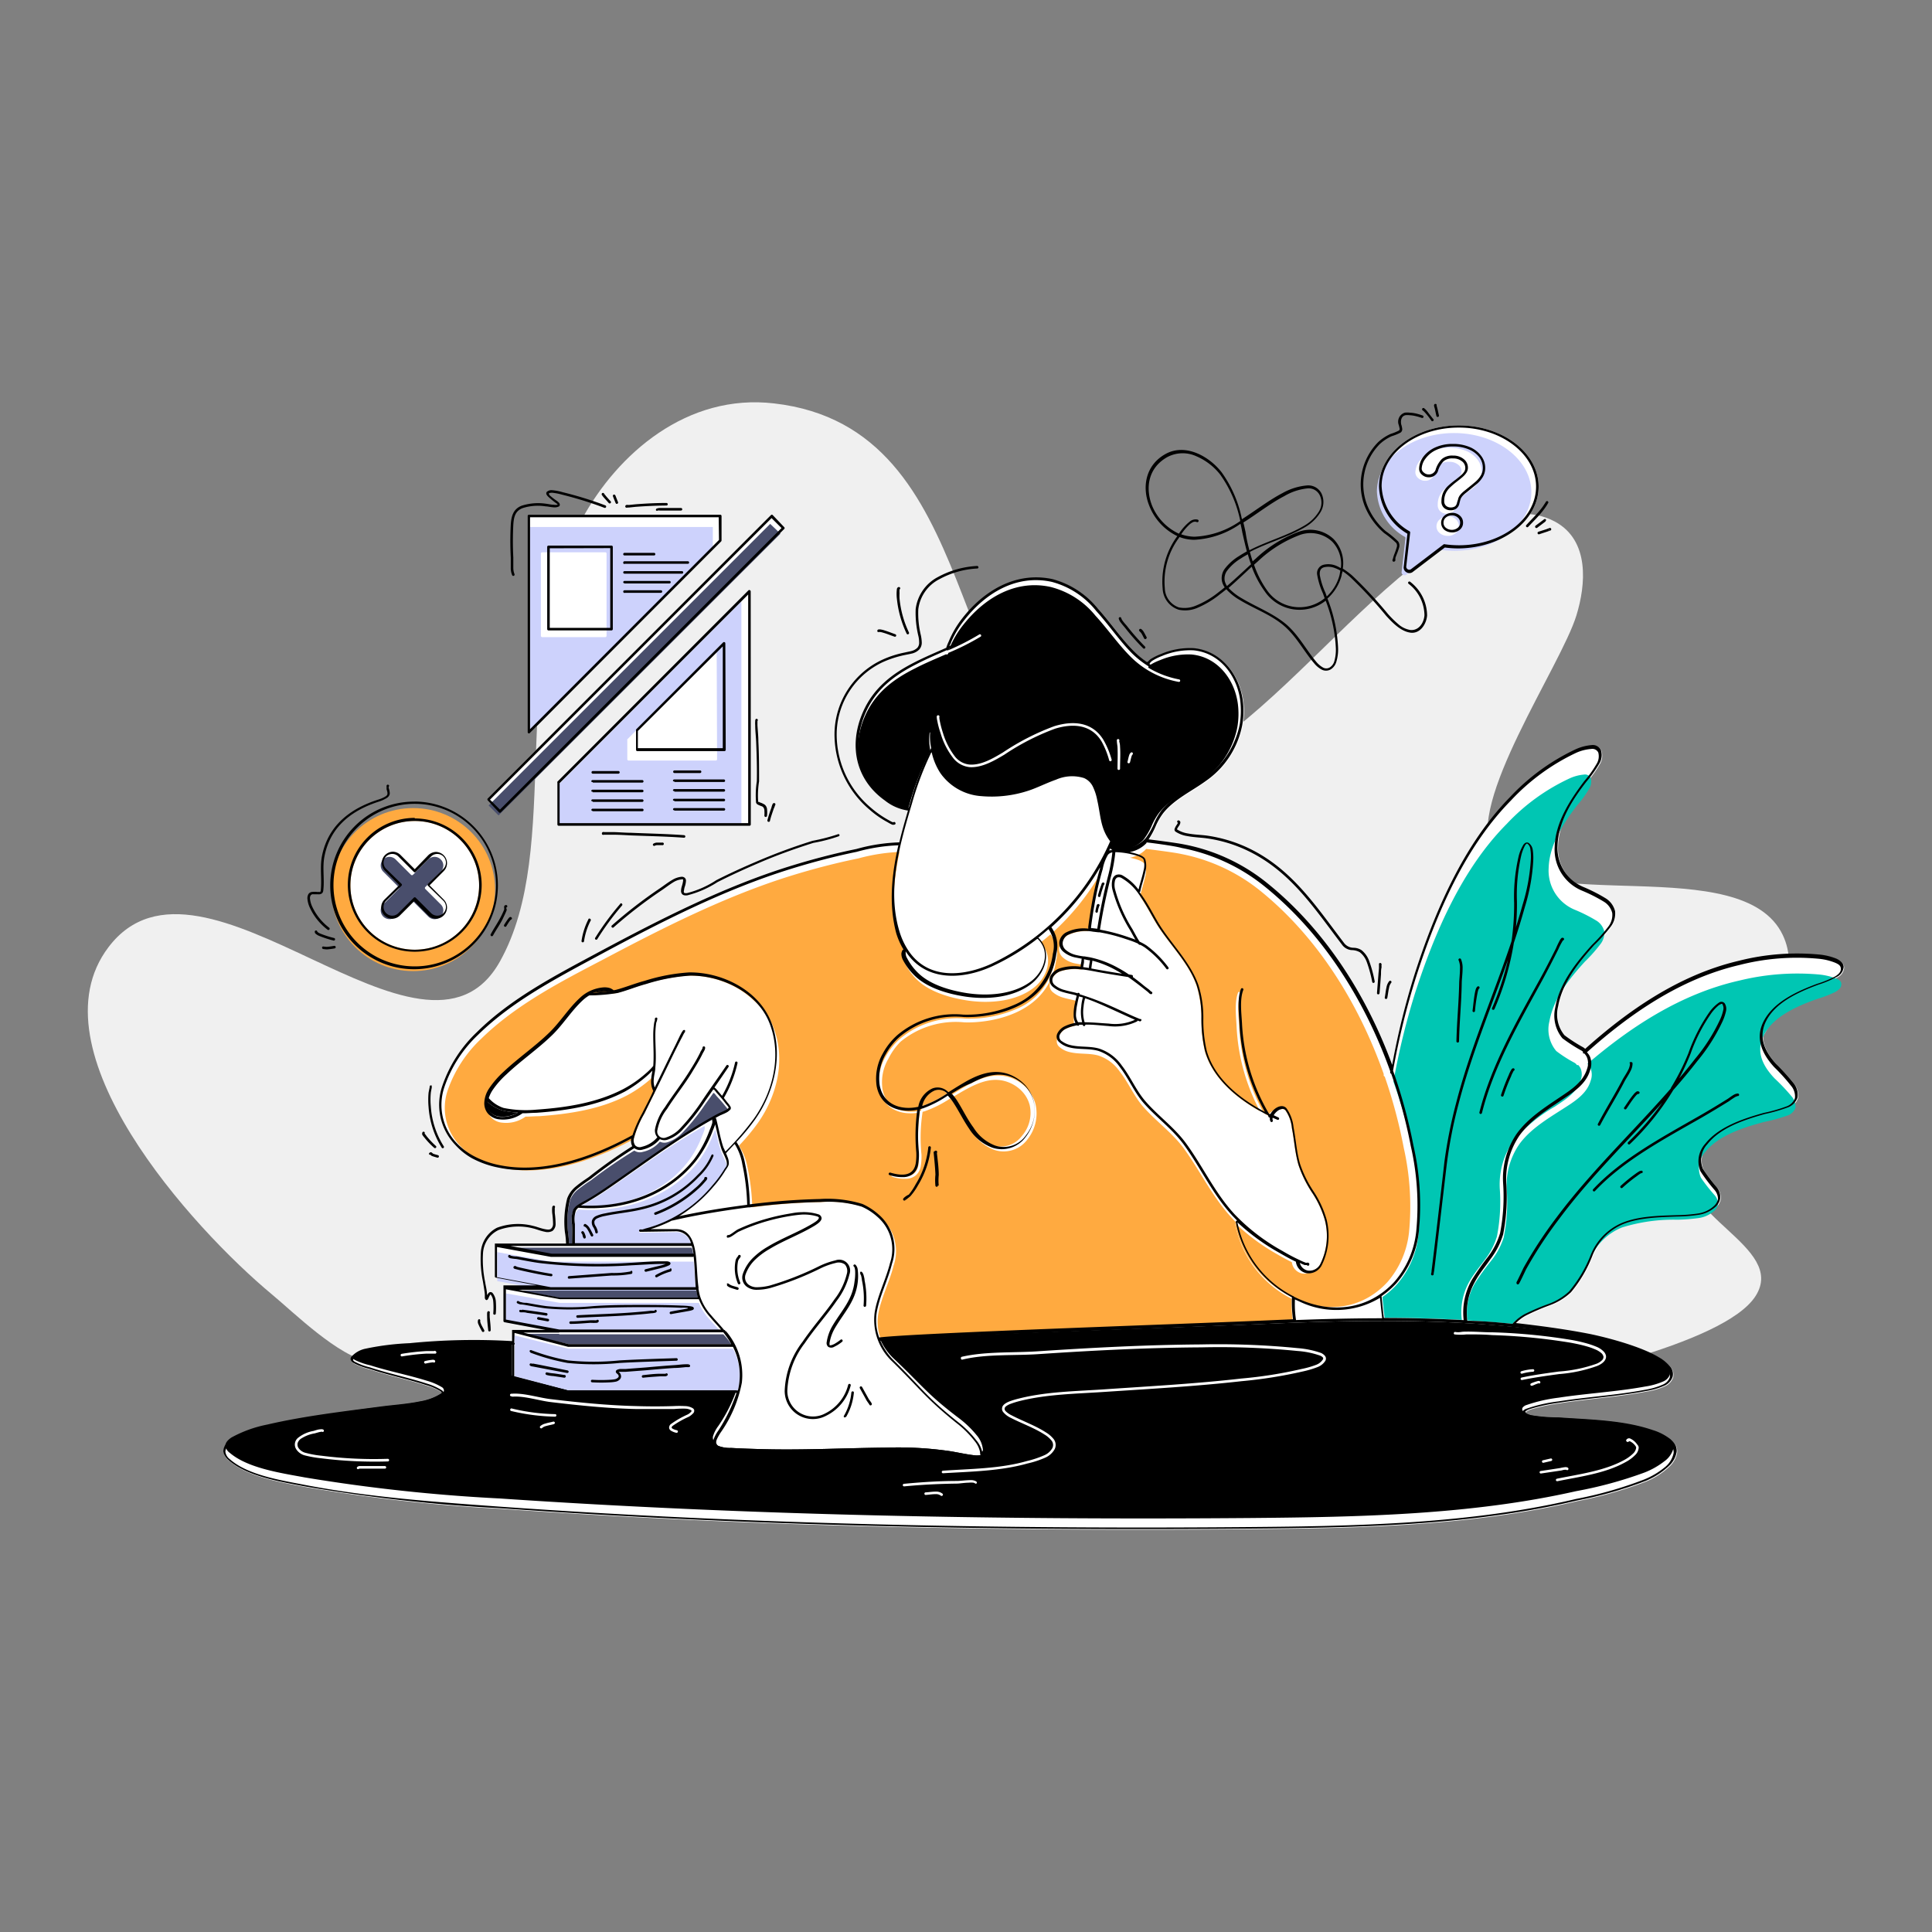 <svg id="SvgjsSvg1001" width="550" height="550" xmlns="http://www.w3.org/2000/svg" version="1.1" xmlns:xlink="http://www.w3.org/1999/xlink" xmlns:svgjs="http://svgjs.com/svgjs"><rect width="100%" height="100%" fill="#808080" stroke="none"/><defs id="SvgjsDefs1002"></defs><g id="SvgjsG1008"><svg xmlns="http://www.w3.org/2000/svg" data-name="Layer 1" viewBox="24.884 69.67 250.314 160.68" width="550" height="550"><g data-name="4-Article-Missing1" fill="#000000" class="color000 svgShape"><path fill="#f0f0f0" fill-rule="evenodd" d="M72.82 201.31c-4.11-.7-9.84-6.38-12.69-8.74-10.35-8.6-31.28-31.7-21.19-45 12.12-16 40.88 19.34 50.7 1.88 8.36-14.88.61-38.9 10.64-57.33 4.65-8.52 13.63-16.32 24.9-15 27.68 3.17 21.64 41.39 40.85 48.69 5.54 2.11 10.86-.77 15.19-3.8 9.85-6.89 17.3-16.21 26.58-23.67 4.36-3.49 12.32-9.25 18.54-5.91 4.55 2.45 4 8.22 2.79 12.15-2 6.55-14.42 24.51-10.88 30.56 5 8.58 32.41-.14 37.62 10.87 4.23 8.92-9.62 20.62-12.13 29-2.2 7.33 12.67 11.29 8.62 17.73s-27.36 11.13-35.25 12.68c-19.72 3.88-39.73 2.34-59.71 1.46s-64.69-4.62-84.58-5.57Z" class="colorf0f0f0 svgShape"></path><path fill="#ffffff" fill-rule="evenodd" d="M147.49 108.78c-1.39.62-2.8 1.21-4.13 1.89-2.8 1.43-5.27 3.24-6.67 6.43-1.87 4.24-1 8.74 2.83 11.47a6.32 6.32 0 0 0 3 1.3c-.39 1.35-.79 2.72-1.12 4.12a23.12 23.12 0 0 0-5.56.86 87.7 87.7 0 0 0-8.71 2.26c-8.49 2.65-16.66 6.82-24.48 11-5.57 3-11.47 6-16 10.49a17.19 17.19 0 0 0-4.43 6.86 7.48 7.48 0 0 0 1.58 7.65 8.82 8.82 0 0 0 2.2 1.79 12.23 12.23 0 0 0 3.57 1.25c5.74 1.13 12-1 17.1-3.79a1.56 1.56 0 0 0 .13 1 66.45 66.45 0 0 0-5.64 4c-.49.34-1.07.71-1.59 1.15a3.62 3.62 0 0 0-1.2 1.61 12.4 12.4 0 0 0-.3 4.34 10.73 10.73 0 0 1 .15 1.51h-9.14v4.34a.15.15 0 0 0 .13.16l5.32 1h-4.32V196a.15.15 0 0 0 .13.16l5.31 1H91.3v1.53a84 84 0 0 0-13.28.27 35.29 35.29 0 0 0-5.7.71 3.33 3.33 0 0 0-1.85 1.06c-.19.27-.07.55.26.78a8.5 8.5 0 0 0 2.07.77c2.41.81 4.93 1.31 7.34 2.1a7.35 7.35 0 0 1 1.92.83l.11.12a.07.07 0 0 1 0 .06s0 .06-.08.09a7.36 7.36 0 0 1-2.77 1.07c-1.66.35-3.51.47-4.78.65a149 149 0 0 0-15 2.5 15.87 15.87 0 0 0-4.75 1.81 1.47 1.47 0 0 0-.22 2.6c2.39 2.12 6.74 2.8 9.86 3.4a212.8 212.8 0 0 0 25.34 2.83c32.25 2.3 64.86 2.93 97.21 2.64 14-.12 28.65-.41 42.3-3.64a52.66 52.66 0 0 0 8.92-2.55 9.83 9.83 0 0 0 3.06-2 3.21 3.21 0 0 0 .92-1.72 1.66 1.66 0 0 0-.65-1.51 7.2 7.2 0 0 0-2.3-1.21c-3.86-1.38-8.22-1.43-12.31-1.74a19 19 0 0 1-3.47-.28 2.7 2.7 0 0 1-.61-.22.61.61 0 0 1-.28-.27l.09-.09a2.24 2.24 0 0 1 .58-.28 23.77 23.77 0 0 1 3.76-.8c3.73-.59 7.55-.81 11.25-1.52a9.11 9.11 0 0 0 2.34-.68 1.93 1.93 0 0 0 1.08-1.15 1.49 1.49 0 0 0-.34-1.36 5.1 5.1 0 0 0-1.42-1.17c-2.77-1.66-8-2.85-9.24-3.08-3.07-.59-6.17-1-9.3-1.36a5.82 5.82 0 0 1 1.34-1 29.61 29.61 0 0 1 3-1.29 8 8 0 0 0 2.8-1.71 17.1 17.1 0 0 0 2.83-4.86 7.25 7.25 0 0 1 3.87-3.94c2.09-.86 4.66-.91 7.06-1a19.9 19.9 0 0 0 2.68-.21 4.17 4.17 0 0 0 2.29-1.06 1.9 1.9 0 0 0 .6-1.06 2.07 2.07 0 0 0-.47-1.49 23.28 23.28 0 0 1-1.77-2.35 3 3 0 0 1 .58-3.21c1.67-2.11 4.63-3.11 7.42-3.9a21.37 21.37 0 0 0 2.94-.84 2.09 2.09 0 0 0 1.32-1.31 2.41 2.41 0 0 0-.56-1.9 27.36 27.36 0 0 0-2.21-2.43c-1.71-1.88-2.28-3.71-1.27-5.64 1.23-2.34 4.07-3.65 6.7-4.63a13.12 13.12 0 0 0 2.38-1 1.58 1.58 0 0 0 .93-1.29c0-.48-.39-.84-.93-1.09a8.06 8.06 0 0 0-2.17-.53 30.68 30.68 0 0 0-10.5.81c-7.83 1.84-14.47 6.56-19.88 11.4l-.24-.18a19.93 19.93 0 0 1-2.45-1.58 4.26 4.26 0 0 1-.82-3.75c.55-3.08 2.64-5.66 4.67-7.92a21.92 21.92 0 0 0 2.14-2.39 2.83 2.83 0 0 0 .57-2 2.7 2.7 0 0 0-1.24-1.69 21.35 21.35 0 0 0-2.85-1.45 5.45 5.45 0 0 1-3.37-5.35c.08-3.11 1.94-6 3.78-8.35a15.44 15.44 0 0 0 1.6-2.24 2.15 2.15 0 0 0 .25-1.78 1.16 1.16 0 0 0-1.23-.67 6.2 6.2 0 0 0-2.07.55 27.85 27.85 0 0 0-8.51 6.21c-6 6.14-9.75 14.86-12.36 23a97.08 97.08 0 0 0-2.88 11.67c-3.39-9.22-8.91-17.81-16.53-23.82a24.47 24.47 0 0 0-10.54-4.76c-.94-.19-3.71-.54-4.49-.64a10.56 10.56 0 0 0 .91-1.69 8.06 8.06 0 0 1 1-1.73c1.46-1.81 3.66-2.8 5.5-4.14a11.41 11.41 0 0 0 4.72-7.24 10.47 10.47 0 0 0 .08-3.11c-.42-3.42-2.78-6.51-6.36-6.86a9.55 9.55 0 0 0-4.25.76 7.38 7.38 0 0 0-1.35.67 2.4 2.4 0 0 0-.25.23 1.59 1.59 0 0 1-.13.13.17.17 0 0 0-.1 0 11.55 11.55 0 0 1-1.68-1.4c-1.62-1.62-3-3.67-4.61-5.46a11.37 11.37 0 0 0-5.95-3.88c-4.7-1-8.85 1.47-11.66 5.07a12.65 12.65 0 0 0-1.76 3 7.21 7.21 0 0 0-.29.71s-.1.02-.1.04Z" class="colorfff svgShape"></path><path fill-rule="evenodd" d="M91.22 198.93a87.39 87.39 0 0 0-13.25.26c-1 .1-3.07.14-4.81.47a7.53 7.53 0 0 0-1.8.54 1.89 1.89 0 0 0-.7.54.11.11 0 0 0 0 .14.57.57 0 0 0 .18.16 8.56 8.56 0 0 0 2 .7c2.4.77 4.92 1.25 7.33 2a7.89 7.89 0 0 1 2 .86.52.52 0 0 1 .23.45.45.45 0 0 1-.21.31 8 8 0 0 1-2.91 1.06c-1.66.34-3.52.46-4.8.63-5 .66-10.1 1.24-15 2.38a16 16 0 0 0-4.63 1.68c-.47.33-.79.69-.76 1.11a1.35 1.35 0 0 0 .57.87c2.35 2 6.64 2.61 9.71 3.18a222.35 222.35 0 0 0 25.3 2.73c32.25 2.19 64.85 2.79 97.19 2.53 14-.12 28.59-.39 42.23-3.48a53.48 53.48 0 0 0 8.85-2.41 10.15 10.15 0 0 0 2.58-1.46 3 3 0 0 0 1.21-1.8 1.25 1.25 0 0 0-.54-1.15 7 7 0 0 0-2.19-1.1c-3.84-1.31-8.17-1.35-12.23-1.64a21.66 21.66 0 0 1-3.52-.28 2.63 2.63 0 0 1-.8-.3.88.88 0 0 1-.32-.35.36.36 0 0 1 .06-.37 1.18 1.18 0 0 1 .33-.25 20.07 20.07 0 0 1 4.3-1c3.73-.57 7.55-.77 11.25-1.45a9.12 9.12 0 0 0 2.25-.63 1.56 1.56 0 0 0 .91-.89 1.12 1.12 0 0 0-.29-1 4.77 4.77 0 0 0-1.32-1c-2.74-1.56-7.93-2.69-9.13-2.9-13.45-2.45-27.6-2.29-41.26-1.71-10.32.44-45.6 1.57-50.26 2.12a7.56 7.56 0 0 0 1.79 2.47c3.66 3.46 4.2 4.48 8.24 7.55a13.27 13.27 0 0 1 2.42 2.3 3.33 3.33 0 0 1 .81 1.87.34.34 0 0 1-.27.36 2.33 2.33 0 0 1-1 0c-1.06-.11-2.09-.34-3.14-.51a48.85 48.85 0 0 0-8.2-.43c-5.34 0-10.67.32-16 .19-1.38 0-2.76-.07-4.13-.16a4.59 4.59 0 0 1-1.78-.28.78.78 0 0 1-.44-.92 4.26 4.26 0 0 1 .68-1.31 19.64 19.64 0 0 0 2.37-4.68H98.43l-7.09-1.77a.16.16 0 0 1-.12-.15Z" fill="#000000" class="color000 svgShape"></path><path fill="#ffffff" fill-rule="evenodd" d="M119 197.36c0 .07.11.14.16.22A8.71 8.71 0 0 1 121 204c-.29 2.35-1.45 4.28-2.68 6.36a6.14 6.14 0 0 0-.57 1c-.12.32-.13.65.21.83a4.1 4.1 0 0 0 1.64.26c1.37.08 2.75.12 4.12.16 5.34.14 10.66-.15 16-.2a46.51 46.51 0 0 1 8.26.46c1.05.17 2.08.41 3.13.53a2.61 2.61 0 0 0 .71 0h.1a.07.07 0 0 0 0-.06 3.31 3.31 0 0 0-.75-1.77 13.38 13.38 0 0 0-2.35-2.35c-4.06-3.22-4.6-4.29-8.28-7.92a7.4 7.4 0 0 1-2.34-6.34c.31-2.12 1.46-4.32 2-6.48a5.55 5.55 0 0 0-1.67-6 7.52 7.52 0 0 0-2-1.29 14.75 14.75 0 0 0-5.38-.6 82.68 82.68 0 0 0-9.13.69.16.16 0 0 1-.09 0h-.07c-3.61.46-7.18 1.08-9.85 1.71h-.07c-.49.25-1 .47-1.52.68s-.83.31-1.25.43h3.25c1.42 0 2.08.94 2.42 2.28.37 1.51.31 3.56.54 5.25a.15.15 0 0 1 0 .11.17.17 0 0 1 0 .07 7.2 7.2 0 0 0 .21 1 6.75 6.75 0 0 0 1.46 2.48c.53.63 1.12 1.23 1.65 1.87a.16.16 0 0 1 .16.17.17.17 0 0 1 .14.03Z" class="colorfff svgShape"></path><path fill="#cdd2fc" fill-rule="evenodd" d="M91.55 199a.14.14 0 0 1 .06.13.16.16 0 0 1-.06.12v3.92l6.94 1.83h22a7.25 7.25 0 0 0 .18-.95 7.5 7.5 0 0 0-.82-4.46H98.48l-6.93-1.72Z" class="colorcdd2fc svgShape"></path><path fill="#494e6c" fill-rule="evenodd" d="M97.34 197.67h-4.66l5.87 1.33h21.07a8.89 8.89 0 0 0-.77-1l-.25-.27H97.34Z" class="color494e6c svgShape"></path><path fill="#cdd2fc" fill-rule="evenodd" d="M115.43 193.66h-18l-7-1.23v3.75l6.93 1.24h20.94c-.47-.53-1-1.05-1.45-1.58a7.32 7.32 0 0 1-1.42-2.18Z" class="colorcdd2fc svgShape"></path><path fill="#494e6c" fill-rule="evenodd" d="M97.43 193h17.89a8.17 8.17 0 0 1-.2-.94h-23Z" class="color494e6c svgShape"></path><path fill="#cdd2fc" fill-rule="evenodd" d="M114.75 188.31H96.31l-7-1.23v3.76l6.94 1.23h18.8c-.14-1.18-.15-2.55-.3-3.76Z" class="colorcdd2fc svgShape"></path><path fill="#494e6c" fill-rule="evenodd" d="M114.5 186.5H91l5.35 1h18.38a6.27 6.27 0 0 0-.16-.82ZM117.3 166.47c-.35.5-.71 1-1.07 1.49a26.47 26.47 0 0 1-2.85 3.56 4.72 4.72 0 0 1-2 1.32 1.36 1.36 0 0 1-1-.07 4 4 0 0 1-2.21 1.32 1.23 1.23 0 0 1-1.1-.17 64.19 64.19 0 0 0-5.65 3.88 18.2 18.2 0 0 0-1.57 1.11 3.2 3.2 0 0 0-1.1 1.42 11.48 11.48 0 0 0-.28 4.13 14.4 14.4 0 0 1 .14 1.5H99c0-.81.05-1.61 0-2.41a3.74 3.74 0 0 1 .15-1.85 1.77 1.77 0 0 1 .56-.6 10.57 10.57 0 0 1 1-.57c1-.54 1.9-1.13 2.82-1.74 3.73-2.49 7.36-5.15 11.21-7.47 1-.63 2.09-1.23 3.16-1.8.25-.13.61-.26.92-.42a1.43 1.43 0 0 0 .45-.31.25.25 0 0 0 0-.11 3.8 3.8 0 0 0-.33-.41 16.78 16.78 0 0 0-1.17-1.36c-.08-.09-.18-.24-.28-.34s-.08-.09-.12-.1Z" class="color494e6c svgShape"></path><path fill="#cdd2fc" fill-rule="evenodd" d="M117.55 171.16c-.09.3-.24.61-.32.81a14.15 14.15 0 0 1-2.1 3.68c-3.68 4.48-9.53 6.33-15.32 5.91a1.24 1.24 0 0 0-.32.37 3.33 3.33 0 0 0-.12 1.66v2.38h15.03a1.94 1.94 0 0 0-1.89-1.48l-4.66.07a.16.16 0 0 1-.17-.16.16.16 0 0 1 .19-.13h.07l.22-.05.36-.12a17.72 17.72 0 0 0 1.79-.56 16.9 16.9 0 0 0 6.87-4.82 13.89 13.89 0 0 0 1.49-1.94l.25-.36a.7.7 0 0 0 .14-.32 1.59 1.59 0 0 0-.16-.73c-.16-.42-.42-.85-.54-1.2-.36-1-.56-2.02-.81-3.01Z" class="colorcdd2fc svgShape"></path><path fill="#cdd2fc" fill-rule="evenodd" d="M116.19 170.72q-1.11.63-2.19 1.29c-3.61 2.19-7 4.7-10.5 7.06-.86.58-1.75 1.14-2.65 1.66-.19.11-.42.21-.64.34 5.21.3 10.43-1.45 13.73-5.6a13.34 13.34 0 0 0 1.92-3.46 7.41 7.41 0 0 0 .3-.79.79.79 0 0 0 0-.45Z" class="colorcdd2fc svgShape"></path><path fill="#ffaa40" fill-rule="evenodd" d="M141.5 135.23a23.86 23.86 0 0 0-5.4.84c-2.91.59-5.81 1.35-8.64 2.22-8.44 2.61-16.55 6.71-24.33 10.83-5.51 2.88-11.36 5.88-15.87 10.29a16.66 16.66 0 0 0-4.33 6.59 7.05 7.05 0 0 0 1.5 7.23 8.89 8.89 0 0 0 2.21 1.77 12.47 12.47 0 0 0 3.46 1.2c5.74 1.11 12-1.09 17.06-3.85a17.37 17.37 0 0 1 1.27-2.81c.47-1 .94-1.89 1.42-2.84a2.57 2.57 0 0 1-.27-1.48c0-.36.1-.74.15-1.11-.28.29-.56.55-.72.69a16.42 16.42 0 0 1-2.82 1.94c-3.49 1.84-7.55 2.45-11.46 2.73-.59 0-1.17.06-1.76.06a4.28 4.28 0 0 1-3 .78 2.23 2.23 0 0 1-1.56-.81 2.09 2.09 0 0 1-.36-1.28 3.54 3.54 0 0 1 .6-1.79 11.57 11.57 0 0 1 1.88-2.14c1.89-1.79 4.08-3.25 6-5.07 1.4-1.38 2.45-3.08 3.9-4.4a5 5 0 0 1 2.91-1.3 2.33 2.33 0 0 1 1 .1 1.86 1.86 0 0 1 .43.25h.3c1.24-.32 2.46-.83 3.7-1.15a24.64 24.64 0 0 1 5.74-1.08c4.24 0 9 2.27 10.58 6.32 1.64 4.2.46 8.94-2.08 12.48a27.6 27.6 0 0 1-2.39 2.86 7.22 7.22 0 0 1 1.1 2.75 28.51 28.51 0 0 1 .63 5.22 83.11 83.11 0 0 1 9-.68 15 15 0 0 1 5.49.63 8.07 8.07 0 0 1 2.06 1.32 5.74 5.74 0 0 1 1.76 6.29c-.52 2.11-1.66 4.27-2 6.35a6.24 6.24 0 0 0 .32 3.09c4.32-.56 39.82-1.74 50.17-2.19l3.23-.13a15.51 15.51 0 0 1-.13-2.82 13.8 13.8 0 0 1-7.33-9.65.16.16 0 0 1 .13-.19h.05c-.19-.18-.37-.38-.55-.57-2.57-2.73-4.13-6.12-6.32-9.12-1.49-2-3.54-3.45-5.19-5.31-1.24-1.4-1.94-3.16-3.09-4.62a5.4 5.4 0 0 0-2.76-2.06c-1.21-.34-2.51-.14-3.73-.45a3 3 0 0 1-1.39-.73.91.91 0 0 1-.16-1.07 2 2 0 0 1 1-.93 5.11 5.11 0 0 1 1.33-.4 1.86 1.86 0 0 1-.23-.78 6.2 6.2 0 0 1 .17-1.75c.06-.28.11-.56.19-.83v-.13l-.19-.05c-.45-.13-1-.22-1.45-.36a3.5 3.5 0 0 1-1.39-.69 1.12 1.12 0 0 1-.2-1.62 2.12 2.12 0 0 1 1-.74 6.36 6.36 0 0 1 2.76-.23c0-.24.07-.49.11-.73a2.89 2.89 0 0 1 0-.29l-.81-.15a3.42 3.42 0 0 1-1.59-.76 1.41 1.41 0 0 1-.49-1.29 1.64 1.64 0 0 1 .81-1.12 5 5 0 0 1 2.91-.52v-.22l.09-.67c.1-.68.2-1.35.31-2a40.78 40.78 0 0 1 1.12-4.77c0-.08 0-.15.06-.24a32 32 0 0 1-6.34 7.75 4.06 4.06 0 0 1 .64 3.42c-1 7.26-9 8.17-11.91 8.05a11.23 11.23 0 0 0-8.26 2.52A8.34 8.34 0 0 0 140 162a6 6 0 0 0-.77 4c.47 2.51 2.79 3.23 5 2.75a3.15 3.15 0 0 1 1.77-2.45 1.86 1.86 0 0 1 1.85.31l.2.17c.79-.49 1.59-1 2.4-1.43 2-1.09 4.1-1.69 6.24-.47a5.28 5.28 0 0 1 1.25 1 4.83 4.83 0 0 1 1.1 2 5.39 5.39 0 0 1-1 4.55 3.83 3.83 0 0 1-4.32 1.41 5.91 5.91 0 0 1-2.95-2.41c-.74-1-1.32-2.25-2-3.26a6.28 6.28 0 0 0-.77-1 15 15 0 0 1-3.17 1.61 2.77 2.77 0 0 1-.41.12 21.85 21.85 0 0 0-.15 5.54 7.37 7.37 0 0 1-.08 1.41 2 2 0 0 1-.67 1.3 2 2 0 0 1-1.11.42 5 5 0 0 1-1.92-.25.16.16 0 1 1 .09-.31c1.38.4 3 .54 3.29-1.21a7.69 7.69 0 0 0 .07-1.35 23.27 23.27 0 0 1 .12-5.47c-2.34.46-4.75-.39-5.24-3.05a6.33 6.33 0 0 1 .8-4.16 8.76 8.76 0 0 1 1.87-2.33 11.53 11.53 0 0 1 8.5-2.61 15.47 15.47 0 0 0 6.49-1.21 8.12 8.12 0 0 0 5.07-6.56 3.76 3.76 0 0 0-.56-3.15c-.43.37-.87.74-1.32 1.09 1.86 1.8.93 4.61-1.08 6-2.33 1.65-5.6 1.89-8.35 1.48-2.2-.33-4.83-1.07-6.48-2.63a7.38 7.38 0 0 1-1.51-2 1.65 1.65 0 0 1-.24-.92 1.58 1.58 0 0 1 .08-.26.6.6 0 0 1 .07-.14.25.25 0 0 1 .12-.07 9.56 9.56 0 0 1-.94-2.09c-1.09-3.61-.7-7.43.16-11.14Z" class="colorffaa40 svgShape"></path><path fill-rule="evenodd" d="M88 167.56v.19a1.76 1.76 0 0 0 .3 1.09 1.88 1.88 0 0 0 1.33.68A4 4 0 0 0 92 169a10.77 10.77 0 0 1-2-.27 5 5 0 0 1-2-1.17Z" fill="#000000" class="color000 svgShape"></path><path fill="#ffaa40" fill-rule="evenodd" d="M173.39 134.84a3.84 3.84 0 0 1-2.11 1.14 8.08 8.08 0 0 1 1.08.29 2.47 2.47 0 0 1 .63.32.7.7 0 0 1 .25.3 2.83 2.83 0 0 1 0 1.62c-.19.9-.54 1.88-.63 2.45a.17.17 0 0 1-.1.13c0 .06.09.12.13.19.94 1.31 1.7 2.88 2.43 4.05 1.58 2.52 3.87 4.82 4.87 7.65a13.54 13.54 0 0 1 .61 4.23 18.12 18.12 0 0 0 .44 4.15c1 3.52 4.13 6.11 7.33 7.81a25.84 25.84 0 0 1-3.22-11.31c-.06-1.29-.29-3.16.19-4.4a.16.16 0 0 1 .21-.09.15.15 0 0 1 .09.21c-.46 1.2-.22 3-.16 4.26a25.62 25.62 0 0 0 3.41 11.6l.22.1a2 2 0 0 1 .47-.58c.49-.43 1.14-.6 1.54-.15a5.13 5.13 0 0 1 .9 2.44c.3 1.56.38 3.16.82 4.7a14.61 14.61 0 0 0 1.69 3.46 13.22 13.22 0 0 1 1.64 3.58 8.56 8.56 0 0 1-.63 5.87 1.83 1.83 0 0 1-1.84 1 1.68 1.68 0 0 1-1.39-1.48c-.69-.33-1.35-.7-2-1.08a26.84 26.84 0 0 1-5.37-4 13.49 13.49 0 0 0 7 9.41.21.21 0 0 1 .14.1l.77.37c3.92 1.72 8.5 1.42 11.86-2.24a11.76 11.76 0 0 0 2.78-6.43 34.58 34.58 0 0 0-.68-10.93 65.88 65.88 0 0 0-2.47-9.25.17.17 0 0 1-.13-.2V164c-3.26-9.23-8.65-17.87-16.16-23.87a23.49 23.49 0 0 0-10.11-4.64c-1-.22-4.35-.63-4.5-.65Z" class="colorffaa40 svgShape"></path><path fill="#ffffff" fill-rule="evenodd" d="M189.12 169.34c-3.52-1.76-7.1-4.53-8.16-8.36a18.19 18.19 0 0 1-.46-4.29 13.23 13.23 0 0 0-.61-4.18c-1-2.85-3.37-5.16-5-7.69-.75-1.18-1.52-2.77-2.49-4.1a6.78 6.78 0 0 0-2.18-2.07.72.72 0 0 0-.64-.1.65.65 0 0 0-.28.42 2.37 2.37 0 0 0 0 1.06 18.7 18.7 0 0 0 2.27 5.21c.26.47.51.95.79 1.41l.14.21a7.08 7.08 0 0 1 .89.49 13.56 13.56 0 0 1 2.83 2.83.17.17 0 0 1 0 .23.15.15 0 0 1-.23 0 13.08 13.08 0 0 0-2.76-2.75c-.2-.13-.4-.25-.61-.36a.23.23 0 0 1-.21-.06.45.45 0 0 1-.09-.1c-.51-.23-1-.41-1.58-.59a22.29 22.29 0 0 0-3.42-.88.15.15 0 0 1-.09 0 .19.19 0 0 1-.1 0l-.67-.08a5.23 5.23 0 0 0-3.24.43 1.3 1.3 0 0 0-.67 1.12 1.15 1.15 0 0 0 .4.81 3 3 0 0 0 1.45.68 7.12 7.12 0 0 0 .9.17.21.21 0 0 1 .11 0l.65.11a12.93 12.93 0 0 1 3.7 1.39 14.52 14.52 0 0 1 1.36.83l.39.07a.16.16 0 0 1 .14.19.12.12 0 0 1 0 .08c.44.32.87.65 1.29 1s.58.44.86.67c0 0 .09.1.15.15l.09.07a.17.17 0 0 1 .13.19.16.16 0 0 1-.19.14.37.37 0 0 1-.17-.08c-.08-.06-.17-.17-.22-.21l-.85-.67c-.56-.43-1.12-.86-1.7-1.26-1.29-.2-2.59-.41-3.88-.64-.61-.12-1.28-.25-2-.34h-.07a.19.19 0 0 1-.09 0 5.81 5.81 0 0 0-2.7.2 1.91 1.91 0 0 0-.89.63.83.83 0 0 0 .16 1.21 3.14 3.14 0 0 0 1.27.62c.49.15 1 .24 1.46.37l.2.05v-.05a.14.14 0 0 1 .14 0 .16.16 0 0 1 .11.07.13.13 0 0 1 0 .1 35.76 35.76 0 0 1 4.07 1.54c1 .44 2 .92 3 1.36.22.09.43.19.65.27l.11.05a.18.18 0 0 1 .13 0 .16.16 0 0 1 0 .23.18.18 0 0 1-.17.06 1.38 1.38 0 0 1-.2-.08h-.09a.14.14 0 0 1-.07.1 6.56 6.56 0 0 1-3.69.59c-1-.07-2-.21-3-.18a.18.18 0 0 1-.09.17.17.17 0 0 1-.23-.08v-.08h-.49a.12.12 0 0 1 0 .08.16.16 0 0 1-.24 0 4.83 4.83 0 0 0-1.41.41 1.73 1.73 0 0 0-.84.78.68.68 0 0 0 .27.87 3.09 3.09 0 0 0 1.07.49c1.23.31 2.53.11 3.75.46a5.8 5.8 0 0 1 2.95 2.21c1.15 1.48 1.85 3.25 3.09 4.66 1.66 1.9 3.73 3.35 5.23 5.42 2.19 3 3.75 6.46 6.32 9.22a25.82 25.82 0 0 0 6.14 4.7 24.59 24.59 0 0 0 2.27 1.2 7.27 7.27 0 0 0 .76.33.39.39 0 0 0 .16 0 .47.47 0 0 1 .17 0 .22.22 0 0 1 .13.12.19.19 0 0 1 0 .15.16.16 0 0 1-.19.12.2.2 0 0 1-.12-.08h-.27l-.64-.28a1.34 1.34 0 0 0 1.09 1 1.58 1.58 0 0 0 1.56-.84 8.19 8.19 0 0 0 .6-5.72 12.76 12.76 0 0 0-1.64-3.53 15.19 15.19 0 0 1-1.77-3.59c-.46-1.56-.55-3.2-.86-4.79a4.86 4.86 0 0 0-.84-2.32.51.51 0 0 0-.49-.15 1.42 1.42 0 0 0-.63.33 1.8 1.8 0 0 0-.4.48l.6.28a.18.18 0 0 1 .09.22.17.17 0 0 1-.22.08l-.6-.26a.46.46 0 0 0 0 .31.16.16 0 0 1-.07.22.15.15 0 0 1-.22-.07.73.73 0 0 1-.07-.49.15.15 0 0 1-.18-.08ZM118.83 174a36.3 36.3 0 0 0 3.62-4.2c2.5-3.51 3.66-8.2 2.06-12.35-1.54-4-6.18-6.24-10.31-6.2a24.05 24.05 0 0 0-5.68 1.08c-1.25.33-2.47.85-3.72 1.17a22.07 22.07 0 0 1-3.66.31 5.28 5.28 0 0 0-.82.61c-1.45 1.33-2.5 3.06-3.9 4.45-1.88 1.85-4.08 3.34-6 5.16a11.38 11.38 0 0 0-1.83 2.09 4.08 4.08 0 0 0-.47 1 4.41 4.41 0 0 0 1.92 1.27 14.09 14.09 0 0 0 4.25.22c3.88-.27 7.91-.88 11.38-2.73a15 15 0 0 0 2.76-1.93 7.45 7.45 0 0 0 1-1c.1-1.29 0-2.6 0-3.9a10.67 10.67 0 0 1 .12-1.69 2.48 2.48 0 0 1 .09-.31v-.15a.17.17 0 0 1 .3-.14.25.25 0 0 1 0 .19c0 .14-.12.41-.13.47a11.2 11.2 0 0 0-.11 1.64c0 1.36.13 2.75 0 4.11 0 .5-.16 1-.2 1.51a2.52 2.52 0 0 0 .12 1.09c.27-.54.53-1.08.79-1.62.63-1.28 1.24-2.57 1.88-3.84L113 159l.23-.43.1-.13a.16.16 0 0 1 .08-.1.16.16 0 0 1 .22 0 .16.16 0 0 1 0 .16.13.13 0 0 1 0 .07 1.47 1.47 0 0 0-.1.13c-.08.13-.15.28-.22.42-.23.43-.45.86-.67 1.3-.64 1.27-1.25 2.55-1.88 3.84-.79 1.63-1.6 3.25-2.4 4.88a13.18 13.18 0 0 0-1.34 3.17 1.14 1.14 0 0 0 .16.94.81.81 0 0 0 .87.18 3.7 3.7 0 0 0 2-1.23 1.34 1.34 0 0 1-.3-1.05 6.72 6.72 0 0 1 1.28-2.84c1.09-1.69 2.34-3.25 3.39-5a22.72 22.72 0 0 0 1.19-2.1c0-.08.16-.27.24-.45a.42.42 0 0 0 .06-.14.16.16 0 0 1 .13-.19.16.16 0 0 1 .2.12.6.6 0 0 1-.05.3c-.08.2-.25.45-.29.55-.36.73-.78 1.43-1.21 2.13-1 1.71-2.3 3.28-3.38 5a6.25 6.25 0 0 0-1.24 2.69.83.83 0 0 0 1.13 1 4.32 4.32 0 0 0 1.89-1.26 27.17 27.17 0 0 0 2.82-3.59c1-1.49 2.09-3 3.1-4.49a.17.17 0 0 1 .28.18c-.6.91-1.22 1.8-1.84 2.69l.12.09a3.2 3.2 0 0 1 .36.41l.51.58a15.39 15.39 0 0 0 1.68-4.31.16.16 0 0 1 .19-.13.17.17 0 0 1 .13.2 15.53 15.53 0 0 1-1.77 4.51l.45.58a3.6 3.6 0 0 1 .4.54.36.36 0 0 1 0 .38 2 2 0 0 1-.58.42c-.31.16-.67.29-.91.42l-.45.24a.19.19 0 0 1 .09.11c.33 1.23.53 2.52.94 3.73q.12.22.22.48Z" class="colorfff svgShape"></path><path fill="#ffaa40" fill-rule="evenodd" d="M148.15 167.1a6.73 6.73 0 0 1 .74 1c.61.94 1.17 2.05 1.89 3a5.37 5.37 0 0 0 2.69 2.14 3.44 3.44 0 0 0 3.82-1.22 4.56 4.56 0 0 0 1-4 4.08 4.08 0 0 0-1-1.78 4.64 4.64 0 0 0-1.14-.88c-2-1.09-3.86-.53-5.72.43-.79.41-1.54.87-2.28 1.31ZM147.62 166.51l-.12-.09a1.53 1.53 0 0 0-1.54-.27 2.79 2.79 0 0 0-1.59 2l.21-.07a14.33 14.33 0 0 0 3.04-1.57Z" class="colorffaa40 svgShape"></path><path fill="#ffffff" fill-rule="evenodd" d="M159.32 146.49a30.08 30.08 0 0 1-5.84 3.55c-3.83 1.73-8.55 2-11.13-1.86l-.06-.09v.17a1.35 1.35 0 0 0 .21.75 7.36 7.36 0 0 0 1.45 1.92c1.61 1.54 4.18 2.25 6.32 2.58 2.68.4 5.88.18 8.14-1.44 1.76-1.28 2.67-3.91.91-5.58Z" class="colorfff svgShape"></path><path fill-rule="evenodd" d="M103.93 153.28h-.09a1.84 1.84 0 0 0-.84-.09 4.26 4.26 0 0 0-1.23.3c.84-.07 1.61-.14 2.16-.21Z" fill="#000000" class="color000 svgShape"></path><path fill="#ffffff" fill-rule="evenodd" d="M145.6 122.34a39.37 39.37 0 0 0-2.49 6.57c-1.58 5.32-3.31 11.16-1.61 16.68a9.25 9.25 0 0 0 1.13 2.4c2.48 3.76 7 3.42 10.71 1.75a31.55 31.55 0 0 0 15.44-15.9c-1.28-1.67-1.21-3.29-1.66-5.3a7.42 7.42 0 0 0-.55-1.71 2.3 2.3 0 0 0-1.18-1.18 5.16 5.16 0 0 0-3.63.21c-1.28.45-2.54 1.1-3.62 1.44a15.22 15.22 0 0 1-6.14.7 7.09 7.09 0 0 1-5.3-3 8.3 8.3 0 0 1-1.1-2.66Z" class="colorfff svgShape"></path><path fill-rule="evenodd" d="M173.66 111.36a12.13 12.13 0 0 0 4 1.52.16.16 0 0 1-.06.32 11.77 11.77 0 0 1-6.18-3.21c-1.62-1.6-3-3.62-4.61-5.37a10.91 10.91 0 0 0-5.81-3.72c-4.55-1-8.56 1.43-11.28 4.87a12.14 12.14 0 0 0-1.71 2.82c0 .09-.14.29-.21.49a32.09 32.09 0 0 0 3.92-2 .17.17 0 1 1 .18.28 32.34 32.34 0 0 1-4.16 2.09.17.17 0 0 1-.09.17.16.16 0 0 1-.19 0c-1.36.59-2.73 1.16-4 1.82-2.72 1.36-5.13 3.09-6.49 6.15-1.79 4-1 8.28 2.71 10.86a6 6 0 0 0 2.85 1.23c.08-.24.15-.48.22-.72a36.33 36.33 0 0 1 2.68-6.84 7.16 7.16 0 0 1-.11-2.26.17.17 0 0 1 .19-.14.16.16 0 0 1 .14.18 7.3 7.3 0 0 0 .2 2.59 7.7 7.7 0 0 0 1 2.61 6.7 6.7 0 0 0 5 2.75 15.14 15.14 0 0 0 6-.68c1.29-.41 2.84-1.25 4.38-1.66a4.8 4.8 0 0 1 3.07 0c1.26.51 1.64 1.87 1.91 3.06.44 1.92.36 3.47 1.59 5.06a.17.17 0 0 1 .09.21c-.1.22-.19.45-.3.67a3.8 3.8 0 0 0 4.49-.91 9.54 9.54 0 0 0 1-1.71 8 8 0 0 1 1-1.76c1.48-1.8 3.68-2.79 5.55-4.13a10.89 10.89 0 0 0 4.56-6.9 10.14 10.14 0 0 0 .08-3c-.4-3.21-2.63-6.13-6-6.45a9.24 9.24 0 0 0-4.08.73 6.87 6.87 0 0 0-1.28.62c-.07 0-.15.15-.24.23Z" fill="#000000" class="color000 svgShape"></path><path fill="#00c6b3" fill-rule="evenodd" d="M220.84 196.37a6 6 0 0 1 1.59-1.21 31.26 31.26 0 0 1 3.07-1.24 8 8 0 0 0 2.68-1.56 16 16 0 0 0 2.82-4.56 7.38 7.38 0 0 1 4.05-3.92 22.61 22.61 0 0 1 7.17-1 23.1 23.1 0 0 0 2.64-.2 3.86 3.86 0 0 0 2.11-.93 1.56 1.56 0 0 0 .5-.83 1.67 1.67 0 0 0-.41-1.19 21.36 21.36 0 0 1-1.8-2.29 3.11 3.11 0 0 1 .62-3.41c1.7-2.05 4.73-3.06 7.59-3.82a22.29 22.29 0 0 0 2.89-.79 1.73 1.73 0 0 0 1.14-1 2 2 0 0 0-.52-1.55 25.72 25.72 0 0 0-2.17-2.29c-1.83-1.92-2.4-3.78-1.33-5.75 1.27-2.3 4.17-3.61 6.89-4.57a14.33 14.33 0 0 0 2.32-.9c.44-.26.77-.56.76-1s-.32-.57-.73-.75a8.31 8.31 0 0 0-2.07-.49 31.53 31.53 0 0 0-10.38.77c-7.77 1.74-14.35 6.21-19.72 10.8a1.81 1.81 0 0 1 .42.6 2.24 2.24 0 0 1 0 1.59c-.5 1.74-2.19 2.75-3.66 3.69-2 1.28-4.13 2.57-5.53 4.46a9.3 9.3 0 0 0-1.68 5.91 22.94 22.94 0 0 1-.4 6.26 9.43 9.43 0 0 1-1.7 3.1 32.07 32.07 0 0 0-2 2.78 7.55 7.55 0 0 0-1 4.84q2.91.17 5.84.45Z" class="color00c6b3 svgShape"></path><path fill="#00c6b3" fill-rule="evenodd" d="m229.11 162.72-.19-.15a17.37 17.37 0 0 1-2.4-1.54 4.34 4.34 0 0 1-.89-3.85c.54-3 2.59-5.53 4.59-7.73a20.29 20.29 0 0 0 2-2.25 2.33 2.33 0 0 0 .51-1.69 2.25 2.25 0 0 0-1.07-1.41 20.09 20.09 0 0 0-2.7-1.36 5.48 5.48 0 0 1-3.43-5.4c.08-3 1.9-5.83 3.7-8.16a13.52 13.52 0 0 0 1.52-2.09 1.75 1.75 0 0 0 .23-1.44.82.82 0 0 0-.88-.44 5.61 5.61 0 0 0-1.87.5 26.3 26.3 0 0 0-8.11 5.87c-5.8 5.82-9.35 14.1-11.85 21.79a92.66 92.66 0 0 0-2.85 11.63 63 63 0 0 1 2.56 9.25 33.11 33.11 0 0 1 .67 10.69 11.54 11.54 0 0 1-2.84 6.39 10.19 10.19 0 0 1-1.82 1.57c.09.89.18 1.79.29 2.69 3.33 0 6.66.09 10 .27a8 8 0 0 1 1-5c.59-1 1.32-1.89 2-2.81a9.29 9.29 0 0 0 1.55-3 23.45 23.45 0 0 0 .37-6.17 9.85 9.85 0 0 1 1.68-6.09 19.79 19.79 0 0 1 5.42-4.54c1.36-.91 2.94-1.85 3.4-3.52a2.07 2.07 0 0 0 0-1.38 1.54 1.54 0 0 0-.35-.52.18.18 0 0 1-.17 0 .23.23 0 0 1-.07-.11Z" class="color00c6b3 svgShape"></path><ellipse cx="78.41" cy="140.11" fill="#ffaa40" rx="10.61" ry="10.56" class="colorffaa40 svgShape"></ellipse><circle cx="78.62" cy="139.56" r="8.67" fill="#ffaa40" class="colorffaa40 svgShape"></circle><circle cx="78.62" cy="139.56" r="8.34" fill="#ffffff" class="colorfff svgShape"></circle><path fill="#494e6c" fill-rule="evenodd" d="M78.14 138.2a.18.18 0 0 0 .24 0l2-2a1.13 1.13 0 0 1 1.6 0 1.08 1.08 0 0 1 .34.79 1.1 1.1 0 0 1-.34.8l-2 2a.17.17 0 0 0 0 .23l2 2a1.08 1.08 0 0 1 .34.79 1.1 1.1 0 0 1-.34.8 1.13 1.13 0 0 1-1.6 0l-2-2a.18.18 0 0 0-.24 0l-2 2a1.14 1.14 0 0 1-.8.33 1.15 1.15 0 0 1-.8-.33 1.14 1.14 0 0 1-.33-.8 1.11 1.11 0 0 1 .33-.79l2-2a.15.15 0 0 0 0-.23l-2-2a1.14 1.14 0 0 1-.33-.8 1.11 1.11 0 0 1 .33-.79 1.15 1.15 0 0 1 .8-.33 1.14 1.14 0 0 1 .8.33Z" class="color494e6c svgShape"></path><path fill="#ffffff" fill-rule="evenodd" d="M122.19 101.44a.18.18 0 0 0-.1-.16.17.17 0 0 0-.18 0l-24.8 24.81a.13.13 0 0 0 0 .12v5.42a.17.17 0 0 0 .16.17H122a.17.17 0 0 0 .16-.17Z" class="colorfff svgShape"></path><path fill="#cdd2fc" fill-rule="evenodd" d="M120.94 102.78v28.72H97.26v-5Z" class="colorcdd2fc svgShape"></path><path fill="#ffffff" fill-rule="evenodd" d="M89.58 130.06a.15.15 0 0 0 .23 0l36.72-36.71a.16.16 0 0 0 0-.24L125 91.59a.15.15 0 0 0-.23 0l-36.72 36.72a.17.17 0 0 0 0 .23Z" class="colorfff svgShape"></path><path fill="#494e6c" fill-rule="evenodd" d="m89.48 130.5-1.29-1.29 36.48-36.48L126 94Z" class="color494e6c svgShape"></path><path fill="#ffffff" fill-rule="evenodd" d="M117.74 109.46a.17.17 0 0 0-.28-.12l-11.3 11.3a.16.16 0 0 0 0 .11v2.47a.17.17 0 0 0 .17.17h11.29a.17.17 0 0 0 .17-.17ZM118.32 95a.16.16 0 0 0 .05-.11v-3.18a.17.17 0 0 0-.17-.17H93.39a.16.16 0 0 0-.16.17v28a.18.18 0 0 0 .1.15.16.16 0 0 0 .18 0Z" class="colorfff svgShape"></path><path fill="#cdd2fc" fill-rule="evenodd" d="m117.24 96-23.68 23.7V93.13h23.68Z" class="colorcdd2fc svgShape"></path><path fill="#ffffff" fill-rule="evenodd" d="M103.47 96.57a.16.16 0 0 0-.17-.16h-8.17a.17.17 0 0 0-.17.16v10.66a.18.18 0 0 0 .17.17h8.17a.17.17 0 0 0 .17-.17ZM224.23 87.9c0-4.36-4.62-7.93-10.34-7.93s-10.34 3.57-10.34 7.93a7.35 7.35 0 0 0 3.68 6.1l-.48 4.29a.69.69 0 0 0 .35.7.71.71 0 0 0 .78 0l4.2-3.2a13.64 13.64 0 0 0 1.81.12c5.72-.08 10.34-3.65 10.34-8.01Z" class="colorfff svgShape"></path><path fill="#cdd2fc" fill-rule="evenodd" d="M223.29 88.62c0 4.21-4.5 7.6-10 7.6a14 14 0 0 1-1.83-.13.13.13 0 0 0-.12 0l-4.26 3.24a.4.4 0 0 1-.42 0 .36.36 0 0 1-.18-.37l.5-4.39a.15.15 0 0 0-.08-.16 7.06 7.06 0 0 1-3.62-5.85c0-4.21 4.5-7.6 10-7.6s10.01 3.45 10.01 7.66Z" class="colorcdd2fc svgShape"></path><path fill="#ffffff" fill-rule="evenodd" d="M212.45 94.28a1.47 1.47 0 0 0 1-.33 1.14 1.14 0 0 0 .44-.94 1.19 1.19 0 0 0-.41-.91 1.48 1.48 0 0 0-1-.35 1.5 1.5 0 0 0-1 .35 1.17 1.17 0 0 0-.48.9 1.12 1.12 0 0 0 .44.94 1.55 1.55 0 0 0 1.01.34Zm-4.19-8.23a1 1 0 0 0 .37.75 1.28 1.28 0 0 0 .89.34 1.21 1.21 0 0 0 1.22-.94 3 3 0 0 1 .69-1.14 1.71 1.71 0 0 1 1.22-.37 1.75 1.75 0 0 1 1.16.37 1.07 1.07 0 0 1 .43.87.88.88 0 0 1-.13.47 2.11 2.11 0 0 1-.37.43c-.15.14-.41.34-.75.61a11.14 11.14 0 0 0-1 .83 2.8 2.8 0 0 0-.6.84 2.66 2.66 0 0 0-.23 1.14 1.08 1.08 0 0 0 .35.87 1.23 1.23 0 0 0 .83.29 1.19 1.19 0 0 0 .76-.23 1.1 1.1 0 0 0 .39-.67c.06-.23.1-.39.13-.49a1.17 1.17 0 0 1 .34-.53 4.93 4.93 0 0 1 .44-.39l1.43-1.1a3.75 3.75 0 0 0 .71-.86 2.28 2.28 0 0 0 .31-1.18 2.58 2.58 0 0 0-.54-1.57 3.49 3.49 0 0 0-1.48-1.12 5.5 5.5 0 0 0-2.18-.41 5.19 5.19 0 0 0-2.33.49 3.93 3.93 0 0 0-1.53 1.24 2.59 2.59 0 0 0-.53 1.46Z" class="colorfff svgShape"></path><path fill-rule="evenodd" d="M147.49 108.78c-1.4.62-2.8 1.21-4.13 1.89-2.8 1.43-5.27 3.24-6.67 6.43-1.87 4.24-1 8.74 2.83 11.46a6.23 6.23 0 0 0 3 1.31c-.39 1.35-.79 2.72-1.12 4.12a23.12 23.12 0 0 0-5.56.86c-2.93.6-5.85 1.37-8.71 2.26-8.49 2.65-16.66 6.82-24.48 11-5.57 3-11.47 6-16 10.49a17.19 17.19 0 0 0-4.43 6.86 7.5 7.5 0 0 0 1.58 7.65 8.82 8.82 0 0 0 2.2 1.79 12.23 12.23 0 0 0 3.57 1.25c5.74 1.13 12-1 17.1-3.79a1.55 1.55 0 0 0 .13 1 66.45 66.45 0 0 0-5.64 4c-.49.34-1.07.71-1.59 1.15a3.62 3.62 0 0 0-1.2 1.61 12.4 12.4 0 0 0-.3 4.34 10.73 10.73 0 0 1 .15 1.51H89v4.26a.15.15 0 0 0 .13.16l5.32 1h-4.34V196a.17.17 0 0 0 .13.16l5.31 1h-4.32v1.45a84 84 0 0 0-13.28.27 34.19 34.19 0 0 0-5.7.71 3.33 3.33 0 0 0-1.85 1.06c-.19.27-.07.55.26.78a8.5 8.5 0 0 0 2.07.77c2.41.81 4.93 1.31 7.34 2.1a7.21 7.21 0 0 1 1.92.83l.11.12a.07.07 0 0 1 0 .06s0 .06-.08.09a7.36 7.36 0 0 1-2.77 1.07c-1.66.35-3.51.47-4.78.65a149 149 0 0 0-15 2.5 15.66 15.66 0 0 0-4.75 1.82 1.74 1.74 0 0 0-.9 1.44 1.78 1.78 0 0 0 .68 1.15c2.39 2.12 6.74 2.8 9.86 3.4a212.8 212.8 0 0 0 25.34 2.83c32.25 2.3 64.86 2.93 97.21 2.64 14-.12 28.65-.41 42.3-3.64a52.66 52.66 0 0 0 8.92-2.55 9.83 9.83 0 0 0 3.06-2 3.21 3.21 0 0 0 .92-1.72 1.66 1.66 0 0 0-.65-1.51 7.2 7.2 0 0 0-2.3-1.21c-3.86-1.38-8.22-1.43-12.31-1.73a20.12 20.12 0 0 1-3.47-.29 2.7 2.7 0 0 1-.61-.22.61.61 0 0 1-.28-.27l.09-.09a2.24 2.24 0 0 1 .58-.28 23.77 23.77 0 0 1 3.76-.8c3.73-.59 7.55-.81 11.25-1.52a9.11 9.11 0 0 0 2.34-.68 1.93 1.93 0 0 0 1.08-1.15 1.49 1.49 0 0 0-.34-1.36 5.1 5.1 0 0 0-1.42-1.17c-2.77-1.66-8-2.85-9.24-3.08-3.07-.59-6.17-1-9.3-1.36a5.55 5.55 0 0 1 1.34-1 29.61 29.61 0 0 1 3-1.29 8 8 0 0 0 2.8-1.71 16.84 16.84 0 0 0 2.82-4.86 7.3 7.3 0 0 1 3.88-3.94c2.09-.86 4.66-.91 7.06-1a19.9 19.9 0 0 0 2.68-.21 4.17 4.17 0 0 0 2.29-1.06 1.9 1.9 0 0 0 .6-1.06 2.07 2.07 0 0 0-.47-1.49 23.28 23.28 0 0 1-1.77-2.35 3 3 0 0 1 .58-3.21c1.67-2.11 4.63-3.11 7.42-3.9a21.37 21.37 0 0 0 2.94-.84 2.09 2.09 0 0 0 1.32-1.31 2.41 2.41 0 0 0-.56-1.9 27.36 27.36 0 0 0-2.21-2.43c-1.71-1.88-2.28-3.71-1.27-5.64 1.23-2.34 4.07-3.65 6.7-4.63a13.12 13.12 0 0 0 2.38-1 1.58 1.58 0 0 0 .93-1.29c0-.48-.39-.84-.93-1.09a8.06 8.06 0 0 0-2.17-.53 30.68 30.68 0 0 0-10.5.81c-7.83 1.84-14.47 6.56-19.88 11.4l-.24-.18a19.93 19.93 0 0 1-2.45-1.58 4.26 4.26 0 0 1-.82-3.75c.55-3.08 2.64-5.66 4.67-7.93a20.85 20.85 0 0 0 2.14-2.38 2.82 2.82 0 0 0 .57-2 2.72 2.72 0 0 0-1.24-1.69 21.35 21.35 0 0 0-2.85-1.45 5.45 5.45 0 0 1-3.37-5.35c.08-3.11 1.94-6 3.78-8.35a15.44 15.44 0 0 0 1.6-2.24 2.15 2.15 0 0 0 .25-1.78 1.16 1.16 0 0 0-1.23-.67 6.2 6.2 0 0 0-2.07.55 27.85 27.85 0 0 0-8.51 6.21c-6 6.14-9.75 14.86-12.36 23a97.08 97.08 0 0 0-2.88 11.67c-3.39-9.22-8.91-17.81-16.53-23.82a24.47 24.47 0 0 0-10.54-4.76c-.94-.19-3.71-.54-4.49-.64a10.56 10.56 0 0 0 .91-1.69 8.06 8.06 0 0 1 1-1.73c1.46-1.81 3.66-2.8 5.5-4.14a11.41 11.41 0 0 0 4.72-7.24 10.47 10.47 0 0 0 .08-3.11c-.42-3.42-2.78-6.51-6.36-6.86a9.55 9.55 0 0 0-4.25.76 7.38 7.38 0 0 0-1.35.67 2.4 2.4 0 0 0-.25.23 1.59 1.59 0 0 1-.13.13.17.17 0 0 0-.1 0 11.55 11.55 0 0 1-1.68-1.4c-1.62-1.62-3-3.67-4.61-5.46a11.37 11.37 0 0 0-5.95-3.88c-4.7-1-8.85 1.47-11.66 5.07a12.65 12.65 0 0 0-1.76 3 7.21 7.21 0 0 0-.29.71s-.03.1-.03.12Zm-56.27 90.29a84.87 84.87 0 0 0-13.25.27c-1 .11-3.07.16-4.82.5a7.11 7.11 0 0 0-1.79.57 1.92 1.92 0 0 0-.7.56.12.12 0 0 0 0 .15.57.57 0 0 0 .18.16 8.11 8.11 0 0 0 2 .74c2.4.8 4.92 1.3 7.33 2.09a7.56 7.56 0 0 1 2 .9.55.55 0 0 1 .23.47.44.44 0 0 1-.21.32 7.8 7.8 0 0 1-2.91 1.12c-1.66.36-3.52.48-4.8.66a151.71 151.71 0 0 0-15 2.49 15.59 15.59 0 0 0-4.63 1.76c-.47.35-.79.73-.76 1.16a1.43 1.43 0 0 0 .57.92c2.35 2.08 6.64 2.73 9.71 3.33 8.28 1.6 16.86 2.21 25.29 2.82 32.25 2.29 64.85 2.92 97.19 2.64 14-.12 28.59-.41 42.23-3.64a50.92 50.92 0 0 0 8.85-2.53 10.22 10.22 0 0 0 2.58-1.52 3.18 3.18 0 0 0 1.21-1.89 1.35 1.35 0 0 0-.54-1.21 7 7 0 0 0-2.19-1.15c-3.84-1.37-8.17-1.41-12.23-1.71a21 21 0 0 1-3.52-.3 2.38 2.38 0 0 1-.8-.32.84.84 0 0 1-.32-.36.4.4 0 0 1 .06-.39 1.4 1.4 0 0 1 .33-.26 19.54 19.54 0 0 1 4.3-1c3.73-.59 7.55-.8 11.25-1.51a9.27 9.27 0 0 0 2.25-.66 1.62 1.62 0 0 0 .91-.93 1.2 1.2 0 0 0-.29-1.08 4.66 4.66 0 0 0-1.32-1.08c-2.74-1.64-7.93-2.82-9.13-3-13.45-2.56-27.6-2.4-41.26-1.79-10.32.46-45.6 1.64-50.26 2.21a8 8 0 0 0 1.79 2.6c3.66 3.62 4.2 4.69 8.24 7.9a13.49 13.49 0 0 1 2.42 2.42 3.55 3.55 0 0 1 .81 1.95.36.36 0 0 1-.27.38 2.33 2.33 0 0 1-1 0c-1.06-.11-2.09-.36-3.14-.53a45.89 45.89 0 0 0-8.2-.46c-5.34.06-10.67.34-16 .2-1.38 0-2.76-.07-4.13-.16a4.42 4.42 0 0 1-1.78-.3.83.83 0 0 1-.44-1 4.68 4.68 0 0 1 .68-1.36 20.91 20.91 0 0 0 2.37-4.91H98.43l-7.09-1.85a.17.17 0 0 1-.12-.16Zm27.78-1.71c0 .07.11.14.16.22A8.71 8.71 0 0 1 121 204a16.68 16.68 0 0 1-2.68 6.36 6.14 6.14 0 0 0-.57 1c-.12.32-.13.65.21.83a4.1 4.1 0 0 0 1.64.26c1.37.08 2.75.12 4.12.16 5.34.14 10.66-.15 16-.2a46.51 46.51 0 0 1 8.26.46c1.05.17 2.08.41 3.13.53a2.61 2.61 0 0 0 .71 0h.1a.07.07 0 0 0 0-.06 3.31 3.31 0 0 0-.75-1.77 13.09 13.09 0 0 0-2.36-2.35c-4-3.22-4.59-4.29-8.27-7.92a7.4 7.4 0 0 1-2.34-6.34c.31-2.12 1.46-4.32 2-6.48a5.55 5.55 0 0 0-1.67-6 7.52 7.52 0 0 0-2-1.29 14.75 14.75 0 0 0-5.38-.6 82.68 82.68 0 0 0-9.13.69.16.16 0 0 1-.09 0 .08.08 0 0 1-.07 0c-3.61.46-7.18 1.08-9.85 1.71h-.07c-.49.25-1 .47-1.52.68s-.83.3-1.25.43h3.25c1.42 0 2.08.94 2.42 2.28.37 1.51.31 3.56.54 5.25a.15.15 0 0 1 0 .11.15.15 0 0 1 0 .07 7.2 7.2 0 0 0 .21 1 6.75 6.75 0 0 0 1.46 2.48c.53.63 1.12 1.23 1.64 1.87a.17.17 0 0 1 .17.17.19.19 0 0 1 .14.03Zm.18-12.15a1.05 1.05 0 0 0 .46-.16c.34-.19.75-.54 1-.64a24.76 24.76 0 0 1 3.72-1.37 26.54 26.54 0 0 1 2.78-.62c.53-.09 1-.15 1.58-.2a6 6 0 0 1 2.06.24.69.69 0 0 1 .19.12.12.12 0 0 1 0 .08.26.26 0 0 1-.06.15 1.46 1.46 0 0 1-.28.27 6.33 6.33 0 0 1-.61.39c-1.84 1.08-3.87 1.82-5.7 2.93a9.48 9.48 0 0 0-1.77 1.32 5.34 5.34 0 0 0-1.42 2.18 1.48 1.48 0 0 0 .48 1.64 2.13 2.13 0 0 0 1.21.42 6.87 6.87 0 0 0 1.86-.23 39.06 39.06 0 0 0 6.44-2.51 9.46 9.46 0 0 1 2.05-.74 1.36 1.36 0 0 1 1.18.2 1.3 1.3 0 0 1 .25 1.22 8.8 8.8 0 0 1-1.61 3.31c-1.18 1.73-2.8 3.53-4.12 5.48a11.09 11.09 0 0 0-2.32 6.38 3.65 3.65 0 0 0 5.35 3.22 6 6 0 0 0 3.2-3.92.16.16 0 0 0-.11-.21.17.17 0 0 0-.21.1 5.68 5.68 0 0 1-3 3.73 3.33 3.33 0 0 1-4.89-2.92 10.81 10.81 0 0 1 2.26-6.19c1.32-1.95 2.95-3.75 4.13-5.48a9.31 9.31 0 0 0 1.66-3.44 1.41 1.41 0 0 0-1.82-1.81 9.93 9.93 0 0 0-2.12.76 38.39 38.39 0 0 1-6.38 2.5 7.09 7.09 0 0 1-1.77.22 1.79 1.79 0 0 1-1-.35 1.17 1.17 0 0 1-.37-1.3 5 5 0 0 1 1.33-2 9.21 9.21 0 0 1 1.72-1.27c1.82-1.11 3.85-1.85 5.69-2.93a5.42 5.42 0 0 0 .64-.42c.36-.27.48-.51.47-.69a.58.58 0 0 0-.42-.49 6.3 6.3 0 0 0-2.23-.27c-.54 0-1.07.11-1.6.2a26.75 26.75 0 0 0-2.82.63 24 24 0 0 0-3.77 1.39c-.19.09-.53.36-.84.56a2.11 2.11 0 0 1-.32.18s-.08 0-.11 0a.17.17 0 0 0-.17.17.16.16 0 0 0 .08.17Zm15.33 23.22a7.59 7.59 0 0 0 1-3.11.16.16 0 0 0-.12-.2.18.18 0 0 0-.2.13 7.4 7.4 0 0 1-.94 3 .16.16 0 0 0 0 .23.17.17 0 0 0 .21-.05Zm3-1.62a.17.17 0 0 0 .14.13.18.18 0 0 0 .19-.14.32.32 0 0 0-.05-.18c-.08-.14-.29-.41-.33-.47l-.88-1.59a.18.18 0 0 0-.23-.07.17.17 0 0 0-.06.23c.29.53.59 1.06.88 1.6Zm-46-8a.17.17 0 0 1 .06.15.17.17 0 0 1-.06.12v4.08l6.98 1.84h22a7.87 7.87 0 0 0 .18-1 8.11 8.11 0 0 0-.82-4.65H98.48l-6.93-1.8Zm22.62 2.8h-.36c-.5 0-1 .08-1.49.11-1.24.08-2.47.19-3.7.3l-2.62.2h-.69a1.18 1.18 0 0 0-.49.14.2.2 0 0 0-.09.12.22.22 0 0 0 0 .19.69.69 0 0 0 .12.14l.12.1c.12.14.18.31 0 .45a.81.81 0 0 1-.44.2 5.32 5.32 0 0 1-.56.06 20 20 0 0 1-2.32 0 .16.16 0 0 0-.17.16.17.17 0 0 0 .16.17 20.64 20.64 0 0 0 2.36 0 4.84 4.84 0 0 0 .73-.09 1 1 0 0 0 .47-.26.56.56 0 0 0 .19-.37.75.75 0 0 0-.2-.54l-.12-.1h.89l2.63-.2c1.23-.11 2.46-.22 3.69-.3.5 0 1-.06 1.5-.11a3.92 3.92 0 0 0 .42 0 .16.16 0 0 0 .13-.2.16.16 0 0 0-.19-.13Zm-3 1.23h-.7c-.75 0-1.5.1-2.24.18a.17.17 0 0 0-.15.19.16.16 0 0 0 .18.14c.74-.08 1.49-.13 2.23-.18h.61a.46.46 0 0 0 .28-.1.16.16 0 0 0-.21-.25Zm-15.42.16a4.35 4.35 0 0 0 .89.14l1.39.21a.17.17 0 0 0 .19-.15.16.16 0 0 0-.18-.2c-.47-.07-.93-.15-1.4-.21a5.59 5.59 0 0 1-.82-.12.16.16 0 0 0-.11.31Zm-1.93-1.46a.17.17 0 0 0-.23 0 .16.16 0 0 0 0 .23.35.35 0 0 0 .16.09 1.66 1.66 0 0 0 .26.05l1 .19 3.39.64a.19.19 0 0 0 .2-.14.18.18 0 0 0-.14-.19l-3.42-.69-1-.19h-.16Zm20.31.16a.13.13 0 0 0 0 .12.16.16 0 0 1 0-.17Zm-20.49-1.6a27.68 27.68 0 0 0 4.81 1.34 33.3 33.3 0 0 0 6.77 0c2.45-.14 4.9-.2 7.36-.29a.15.15 0 0 0 .15-.17.16.16 0 0 0-.17-.16c-2.45.08-4.9.15-7.36.29a33.34 33.34 0 0 1-6.7 0 27 27 0 0 1-4.75-1.33.17.17 0 0 0-.21.1.17.17 0 0 0 .1.17Zm41.86-11.23a.58.58 0 0 1 .15.24 1.84 1.84 0 0 1 .07.43 6.39 6.39 0 0 1-.08 1.34c-.28 2.47-1.75 3.83-2.93 5.87a6 6 0 0 0-.68 2 .65.65 0 0 0 .2.6.75.75 0 0 0 .77 0l.38-.2a5.35 5.35 0 0 0 .67-.47.17.17 0 0 0 0-.24.16.16 0 0 0-.23 0 5.47 5.47 0 0 1-.63.44 1.59 1.59 0 0 1-.34.18 1 1 0 0 1-.32.09.21.21 0 0 1-.12 0s0 0 0-.1a.52.52 0 0 1 0-.22 5.5 5.5 0 0 1 .64-1.82c1.2-2.08 2.69-3.48 3-6a6.82 6.82 0 0 0 0-1.67 1 1 0 0 0-.31-.64.17.17 0 0 0-.21.26Zm-38.12 8.63h-4.66l5.87 1.5h21.07a9.73 9.73 0 0 0-.77-1.2l-.25-.33H97.34Zm43.95-63.13a23.27 23.27 0 0 0-5.42.85c-2.92.6-5.83 1.37-8.68 2.26-8.47 2.64-16.62 6.8-24.43 11-5.54 3-11.41 6-15.93 10.44a16.7 16.7 0 0 0-4.35 6.72A7.18 7.18 0 0 0 84 172.9a8.78 8.78 0 0 0 2.22 1.71 12.21 12.21 0 0 0 3.48 1.22c5.75 1.13 12-1.1 17.13-3.91a16.51 16.51 0 0 1 1.27-2.85c.47-.95 1-1.91 1.42-2.88a2.59 2.59 0 0 1-.26-1.49c0-.38.1-.76.15-1.14a8.92 8.92 0 0 1-.73.71 17 17 0 0 1-2.82 2c-3.52 1.86-7.59 2.48-11.51 2.76-.59 0-1.18.07-1.77.06a4.24 4.24 0 0 1-3 .79A2.21 2.21 0 0 1 88 169a2.1 2.1 0 0 1-.37-1.29 3.63 3.63 0 0 1 .61-1.82 11.84 11.84 0 0 1 1.88-2.17c1.91-1.81 4.11-3.29 6-5.15 1.41-1.39 2.46-3.12 3.92-4.45a5 5 0 0 1 2.92-1.33 2.33 2.33 0 0 1 1 .1 2.05 2.05 0 0 1 .43.26l.29-.05c1.25-.33 2.48-.84 3.73-1.17a24.12 24.12 0 0 1 5.76-1.09c4.26-.05 9 2.3 10.62 6.41s.46 9.06-2.09 12.66a27 27 0 0 1-2.4 2.9 7.29 7.29 0 0 1 1.11 2.78 28.52 28.52 0 0 1 .62 5.3 86.8 86.8 0 0 1 9.07-.69 15.33 15.33 0 0 1 5.52.64 8.19 8.19 0 0 1 2.07 1.34 5.88 5.88 0 0 1 1.77 6.38c-.53 2.15-1.67 4.33-2 6.44a6.55 6.55 0 0 0 .33 3.14c4.33-.57 40-1.76 50.38-2.22l3.24-.14a16.29 16.29 0 0 1-.14-2.85 14 14 0 0 1-7.27-9.73.17.17 0 0 1 .13-.2h.05c-.19-.18-.37-.38-.56-.57-2.58-2.77-4.14-6.21-6.34-9.25-1.5-2.06-3.55-3.51-5.21-5.4-1.24-1.42-1.95-3.19-3.1-4.68a5.5 5.5 0 0 0-2.78-2.09c-1.21-.35-2.52-.14-3.74-.45a3 3 0 0 1-1.4-.75.92.92 0 0 1-.16-1.08 2 2 0 0 1 1-.94 4.88 4.88 0 0 1 1.33-.41 2.12 2.12 0 0 1-.23-.8 6.38 6.38 0 0 1 .17-1.77c.06-.28.12-.56.2-.84v-.13l-.18-.06c-.46-.13-1-.22-1.46-.36a3.54 3.54 0 0 1-1.4-.69 1.27 1.27 0 0 1-.46-.88 1.18 1.18 0 0 1 .26-.77 2.13 2.13 0 0 1 1-.75 6.12 6.12 0 0 1 2.77-.23c0-.25.07-.5.11-.75 0-.09 0-.19.05-.28l-.81-.16a3.5 3.5 0 0 1-1.61-.77 1.44 1.44 0 0 1-.49-1.31 1.72 1.72 0 0 1 .81-1.14 5 5 0 0 1 2.93-.52v-.23l.09-.68c.1-.69.2-1.37.32-2.05a41.89 41.89 0 0 1 1.11-4.84c0-.08 0-.16.07-.24a32.48 32.48 0 0 1-6.37 7.86 4.17 4.17 0 0 1 .64 3.47c-1 7.37-9.07 8.29-12 8.16a11.22 11.22 0 0 0-8.3 2.57 8.28 8.28 0 0 0-1.81 2.27 6.18 6.18 0 0 0-.77 4c.47 2.55 2.8 3.28 5 2.79a3.2 3.2 0 0 1 1.84-2.38 1.88 1.88 0 0 1 1.86.31l.21.18c.79-.5 1.59-1 2.4-1.46 2-1.1 4.12-1.71 6.27-.47a5.59 5.59 0 0 1 1.26 1 4.94 4.94 0 0 1 1.1 2.07 5.54 5.54 0 0 1-1 4.62 3.83 3.83 0 0 1-4.34 1.43 6 6 0 0 1-3-2.44c-.74-1.07-1.33-2.29-2-3.31a6.49 6.49 0 0 0-.78-1 14.77 14.77 0 0 1-3.17 1.64l-.42.12a22.47 22.47 0 0 0-.15 5.62 7.58 7.58 0 0 1-.08 1.43 2 2 0 0 1-.67 1.31 2 2 0 0 1-1.11.44 5.28 5.28 0 0 1-1.94-.26.15.15 0 0 1-.11-.2.17.17 0 0 1 .21-.12c1.38.41 3 .55 3.29-1.22a7.1 7.1 0 0 0 .07-1.38 24.43 24.43 0 0 1 .13-5.54c-2.35.46-4.78-.39-5.27-3.09a6.56 6.56 0 0 1 .81-4.22 8.63 8.63 0 0 1 1.88-2.37 11.54 11.54 0 0 1 8.53-2.65 15.35 15.35 0 0 0 6.52-1.23 8.21 8.21 0 0 0 5.09-6.65 3.87 3.87 0 0 0-.56-3.2q-.65.57-1.32 1.11c1.86 1.82.93 4.67-1.1 6.13-2.33 1.67-5.62 1.91-8.38 1.5-2.21-.34-4.84-1.08-6.5-2.67a7.89 7.89 0 0 1-1.52-2 1.74 1.74 0 0 1-.24-.94 1.93 1.93 0 0 1 .08-.27.6.6 0 0 1 .07-.14.25.25 0 0 1 .12-.07 9.58 9.58 0 0 1-.94-2.12c-1-3.76-.58-7.67.29-11.44Zm-54.46 61.49a.77.77 0 0 0 0 .48 7.89 7.89 0 0 0 .5 1 .16.16 0 0 0 .22.07.16.16 0 0 0 .07-.22c-.07-.15-.28-.49-.42-.8a2.13 2.13 0 0 1-.09-.27.23.23 0 0 1 0-.14.19.19 0 0 0-.11-.21.18.18 0 0 0-.17.09Zm1.5-.88a.17.17 0 0 0-.23-.23.27.27 0 0 0-.1.2 4.81 4.81 0 0 0 0 .5c0 .59.08 1.17.14 1.75a.16.16 0 0 0 .17.16.17.17 0 0 0 .15-.18c0-.59-.09-1.17-.13-1.74v-.32a.76.76 0 0 1 0-.12Zm27.1-1.8h-18l-7-1.28v3.92l6.93 1.29h20.94c-.47-.56-1-1.1-1.45-1.65a7.73 7.73 0 0 1-1.42-2.28Zm-13.27 2.73a1.25 1.25 0 0 1-.27 0h-.51c-.85.05-1.71.14-2.56.14a.16.16 0 0 0-.17.17.16.16 0 0 0 .17.16c.86 0 1.72-.08 2.58-.14a6.37 6.37 0 0 0 .81 0 .3.3 0 0 0 .21-.12.17.17 0 0 0 0-.23.18.18 0 0 0-.26.02Zm118.68.46a5.94 5.94 0 0 1 1.59-1.26 29.48 29.48 0 0 1 3.07-1.31 7.82 7.82 0 0 0 2.68-1.63 17.06 17.06 0 0 0 2.82-4.77 7.55 7.55 0 0 1 4.05-4.11c2.12-.87 4.73-.93 7.17-1a21 21 0 0 0 2.64-.21 3.86 3.86 0 0 0 2.11-1 1.64 1.64 0 0 0 .5-.87A1.81 1.81 0 0 0 247 179a21.64 21.64 0 0 1-1.8-2.39 3.37 3.37 0 0 1 .62-3.57c1.7-2.15 4.73-3.2 7.59-4a19.84 19.84 0 0 0 2.89-.82 1.79 1.79 0 0 0 1.14-1.09 2.11 2.11 0 0 0-.52-1.62 24.19 24.19 0 0 0-2.17-2.4c-1.83-2-2.4-4-1.33-6 1.27-2.41 4.17-3.78 6.89-4.79a13.24 13.24 0 0 0 2.32-.95c.44-.26.77-.58.76-1s-.32-.6-.73-.78a7.63 7.63 0 0 0-2.07-.51 30 30 0 0 0-10.38.81c-7.77 1.82-14.35 6.5-19.72 11.3a1.93 1.93 0 0 1 .42.63 2.44 2.44 0 0 1 0 1.66c-.5 1.83-2.19 2.88-3.66 3.87-2 1.34-4.13 2.69-5.53 4.67a10.06 10.06 0 0 0-1.68 6.18 25.11 25.11 0 0 1-.4 6.56 9.92 9.92 0 0 1-1.65 3.22c-.68 1-1.44 1.87-2 2.92a8.23 8.23 0 0 0-1 5.07c1.94.03 3.9.2 5.85.4Zm-126.17-.87h-.07a.17.17 0 0 0 0 .33 2.19 2.19 0 0 0 .31.05l.92.17a.18.18 0 0 0 .2-.14.18.18 0 0 0-.14-.19l-.92-.17ZM230 161.14a1.56 1.56 0 0 0-.2-.16 20.62 20.62 0 0 1-2.49-1.61 4.62 4.62 0 0 1-.92-4c.56-3.15 2.68-5.79 4.76-8.1a21.28 21.28 0 0 0 2.1-2.35 2.46 2.46 0 0 0 .52-1.77 2.39 2.39 0 0 0-1.1-1.48 20.62 20.62 0 0 0-2.81-1.42 5.76 5.76 0 0 1-3.55-5.66c.08-3.18 2-6.1 3.84-8.54a14.55 14.55 0 0 0 1.57-2.19 1.88 1.88 0 0 0 .24-1.51.85.85 0 0 0-.91-.46 5.78 5.78 0 0 0-2 .52 27.65 27.65 0 0 0-8.4 6.15c-6 6.09-9.69 14.77-12.28 22.82a97.81 97.81 0 0 0-3 12.19 67.58 67.58 0 0 1 2.64 9.69 34.75 34.75 0 0 1 .7 11.19 12.14 12.14 0 0 1-2.94 6.7 11.37 11.37 0 0 1-1.89 1.63c.09.94.18 1.88.3 2.83q5.18 0 10.34.28a8.58 8.58 0 0 1 1.06-5.22 35 35 0 0 1 2.06-2.94 9.61 9.61 0 0 0 1.6-3.12 24.85 24.85 0 0 0 .39-6.47 10.26 10.26 0 0 1 1.74-6.37c1.43-2 3.6-3.4 5.61-4.75 1.41-.95 3-1.94 3.53-3.69a2.12 2.12 0 0 0 0-1.44 1.57 1.57 0 0 0-.37-.55.18.18 0 0 1-.17-.05.25.25 0 0 1 .03-.15ZM203.68 193a10.94 10.94 0 0 1-10.37.51l-.65-.3a13.14 13.14 0 0 0 .14 2.67c3.7-.14 7.43-.23 11.16-.23-.11-.94-.2-1.82-.28-2.65Zm-94 1.67a2.17 2.17 0 0 1-.45 0c-.62.08-1.25.13-1.87.18-2.55.22-5.1.27-7.66.41a.15.15 0 0 0-.15.17.17.17 0 0 0 .17.16c2.56-.14 5.12-.19 7.67-.41.63-.05 1.26-.1 1.88-.18a2.06 2.06 0 0 0 .54-.08.25.25 0 0 0 .16-.16.17.17 0 0 0-.13-.2.14.14 0 0 0-.13.06Zm-17.27-.08a.17.17 0 0 0-.2 0 .17.17 0 0 0 0 .24.24.24 0 0 0 .15.05h.19c.2 0 .41 0 .61.07.83.11 1.67.23 2.5.36a.17.17 0 0 0 .05-.33c-.84-.13-1.67-.25-2.51-.36l-.62-.08Zm-3.94-2a1.67 1.67 0 0 1 .32.88 9.56 9.56 0 0 1 0 1.59.17.17 0 0 0 .33 0 10.29 10.29 0 0 0 0-1.65 2 2 0 0 0-.39-1 .36.36 0 0 0-.28-.15.29.29 0 0 0-.25.11 1.07 1.07 0 0 0-.22.31.19.19 0 0 0 0-.08c0-.55-.16-1.1-.24-1.64a14.14 14.14 0 0 1-.27-3.83 3.56 3.56 0 0 1 2-2.91 7.52 7.52 0 0 1 4.53-.2c.32.07.93.32 1.47.42a1.34 1.34 0 0 0 1-.11 1.14 1.14 0 0 0 .4-.9 11.58 11.58 0 0 0-.11-1.43v-.67a.17.17 0 0 0-.18-.27.27.27 0 0 0-.15.22 4 4 0 0 0 0 .74 10.9 10.9 0 0 1 .11 1.39.83.83 0 0 1-.27.65.56.56 0 0 1-.3.1 2 2 0 0 1-.47-.05c-.55-.1-1.16-.35-1.48-.41a7.82 7.82 0 0 0-4.74.22 3.86 3.86 0 0 0-2.09 3.08 14.4 14.4 0 0 0 .27 3.92c.08.54.19 1.08.24 1.62v.46a.37.37 0 0 0 .12.25.15.15 0 0 0 .21 0 .29.29 0 0 0 .07-.08 1.54 1.54 0 0 0 .1-.19 1.64 1.64 0 0 1 .24-.43Zm25.51 1.8c-.73.14-1.47.25-2.2.4a.17.17 0 0 0-.13.2.16.16 0 0 0 .2.12c.73-.14 1.46-.25 2.19-.39a2.87 2.87 0 0 0 .6-.15.23.23 0 0 0 .14-.22.27.27 0 0 0-.12-.17 1.3 1.3 0 0 0-.37-.09 10.54 10.54 0 0 0-1.12-.08c-1.65-.07-3.32-.09-5-.09-2.15 0-4.32 0-6.47.16a30.85 30.85 0 0 1-6 0c-.88-.11-1.74-.28-2.6-.43-.17 0-.43 0-.66-.08a.76.76 0 0 1-.33-.11.16.16 0 0 0-.23 0 .16.16 0 0 0 0 .23 1.3 1.3 0 0 0 .46.17c.23 0 .49.05.66.08.87.15 1.73.32 2.61.43a32.39 32.39 0 0 0 6.07 0c2.15-.12 4.3-.16 6.45-.16 1.66 0 3.32 0 5 .08.32-.02.6-.01.87.02Zm-25.7.71Zm85.13-61a4 4 0 0 1-2.16 1.15 8.12 8.12 0 0 1 1.11.3 2.46 2.46 0 0 1 .65.32.81.81 0 0 1 .26.31 2.94 2.94 0 0 1 0 1.65c-.18.9-.55 1.89-.64 2.48a.16.16 0 0 1-.11.13l.14.18c1 1.34 1.75 2.93 2.5 4.12 1.62 2.55 4 4.88 5 7.76a13.87 13.87 0 0 1 .63 4.28 17.46 17.46 0 0 0 .44 4.21c1 3.58 4.25 6.2 7.54 7.92a25.77 25.77 0 0 1-3.3-11.47c-.07-1.3-.3-3.2.19-4.45a.16.16 0 0 1 .21-.1.17.17 0 0 1 .1.22c-.48 1.21-.24 3.05-.17 4.31a25.54 25.54 0 0 0 3.51 11.76h.18a2 2 0 0 1 .48-.59c.51-.44 1.18-.61 1.59-.15a5.16 5.16 0 0 1 .92 2.47c.31 1.59.39 3.21.85 4.77a15.08 15.08 0 0 0 1.73 3.51 13.07 13.07 0 0 1 1.69 3.63 8.64 8.64 0 0 1-.64 6 1.92 1.92 0 0 1-1.89 1 1.72 1.72 0 0 1-1.44-1.5c-.7-.33-1.38-.71-2.05-1.1a27.48 27.48 0 0 1-5.52-4 13.66 13.66 0 0 0 7.17 9.54.16.16 0 0 1 .14.09c.27.13.53.26.8.37 4 1.75 8.74 1.45 12.2-2.27a11.84 11.84 0 0 0 2.85-6.52 34.65 34.65 0 0 0-.7-11.08 65.33 65.33 0 0 0-2.54-9.39.16.16 0 0 1-.13-.19v-.14c-3.35-9.36-8.9-18.12-16.61-24.2a24.31 24.31 0 0 0-10.4-4.71c-.94-.28-4.39-.72-4.55-.72Zm-37.09 55.79a.62.62 0 0 1 .14.28c.06.22.08.46.11.62a11.11 11.11 0 0 1 .2 3.2.16.16 0 0 0 .14.18.18.18 0 0 0 .19-.15 11.74 11.74 0 0 0-.2-3.29c0-.17-.06-.42-.12-.64a1 1 0 0 0-.22-.43.16.16 0 0 0-.23 0 .17.17 0 0 0 .02.13Zm-38.92 3.08h17.89a8.73 8.73 0 0 1-.2-1h-23Zm21.67-1.55a1.42 1.42 0 0 0 .51.29c.26.1.55.17.78.25a.18.18 0 0 0 .22-.1.18.18 0 0 0-.11-.22l-.65-.19a1.65 1.65 0 0 1-.53-.27.16.16 0 0 0-.23 0 .17.17 0 0 0 .04.14Zm-4.35-3.72H96.28l-7-1.28v3.91l6.94 1.29h18.8c-.11-1.33-.12-2.76-.27-4.02Zm126.62-21.8c-4.88 5.59-10.33 10.72-14.78 16.68a56.65 56.65 0 0 0-4.26 6.49c-.06.1-.75 1.6-.93 1.9a.11.11 0 0 0 0 .09.17.17 0 0 0 .13.2h.09a.31.31 0 0 0 .12-.12c.18-.3.88-1.81.94-1.91a54.72 54.72 0 0 1 4.24-6.45c4-5.38 8.86-10.09 13.36-15.07a35.33 35.33 0 0 1-4.43 5.13.18.18 0 0 0 0 .24.16.16 0 0 0 .24 0 33.76 33.76 0 0 0 5.62-7c1.08-1.22 2.12-2.48 3.12-3.76a23.71 23.71 0 0 0 3.24-5.09 6.67 6.67 0 0 0 .47-1.38 1.34 1.34 0 0 0-.17-1 .54.54 0 0 0-.74-.1 5.2 5.2 0 0 0-1.23 1.22 22.19 22.19 0 0 0-2.73 5.33 30.33 30.33 0 0 1-2.27 4.5Zm-120.8 21.62a1 1 0 0 1-.15.23 1.13 1.13 0 0 0-.19.36 5.07 5.07 0 0 0 .29 3.05.17.17 0 0 0 .22.08.16.16 0 0 0 .08-.22 4.7 4.7 0 0 1-.27-2.82 1.2 1.2 0 0 1 .18-.31 1.05 1.05 0 0 0 .15-.24.17.17 0 0 0-.31-.13Zm100.91 3.42Zm0 0Zm0 0Zm0 0Zm0 0Zm-114.85-1.36a11.38 11.38 0 0 1-2.48.2l-5.52.41a.17.17 0 0 0-.15.18.15.15 0 0 0 .17.15l5.52-.41a12.83 12.83 0 0 0 2.56-.21.18.18 0 0 0 .11-.21.17.17 0 0 0-.16-.21Zm5.09-.31a8.36 8.36 0 0 0-1.83.77.16.16 0 0 0-.07.22.16.16 0 0 0 .22.07 7.56 7.56 0 0 1 1.74-.73.17.17 0 0 0 .13-.2.16.16 0 0 0-.14-.23Zm-20-.38a.17.17 0 0 0-.15 0 .17.17 0 0 0-.13.2.17.17 0 0 0 .1.13 1.3 1.3 0 0 0 .27.08c.28.08.57.14.86.21 1.21.27 2.41.52 3.63.7a.17.17 0 0 0 .19-.14.16.16 0 0 0-.14-.18c-1.22-.19-2.41-.44-3.61-.71-.28-.06-.56-.12-.85-.2Zm129-42c-2.34 7-5.34 13.78-7.18 21a61.66 61.66 0 0 0-1.5 7.61c0 .12-1.35 11.72-1.65 14 0 .2-.05.35-.06.38a.27.27 0 0 0 0 .09.16.16 0 0 0 .2.12.16.16 0 0 0 .13-.12s0-.18.06-.42c.3-2.33 1.64-13.93 1.66-14a58.71 58.71 0 0 1 1.48-7.56c1.66-6.44 4.23-12.55 6.43-18.78a37.4 37.4 0 0 1-2.06 6.25.16.16 0 0 0 .09.22.18.18 0 0 0 .22-.09 35.71 35.71 0 0 0 2.51-8.57q.78-2.33 1.43-4.66a25 25 0 0 0 1.08-5.93 6.9 6.9 0 0 0-.06-1.46 1.32 1.32 0 0 0-.5-.88c-.24-.16-.48-.08-.69.18a5.15 5.15 0 0 0-.65 1.58 23 23 0 0 0-.57 6 33.7 33.7 0 0 1-.33 4.9ZM111.16 188.6a5.69 5.69 0 0 1-.65.21l-.8.19-1.2.3a.17.17 0 0 0-.12.2.18.18 0 0 0 .21.12l1.19-.29.8-.2a4.87 4.87 0 0 0 1-.35c.15-.09.18-.21.16-.28a.26.26 0 0 0-.12-.14.93.93 0 0 0-.38-.09h-.76c-1.28 0-2.56.12-3.84.19a64.41 64.41 0 0 1-11.7-.28c-1-.13-2.07-.36-3.11-.54-.08 0-.38 0-.61-.06a.81.81 0 0 1-.2-.06.19.19 0 0 0-.21-.06.18.18 0 0 0-.09.22.31.31 0 0 0 .09.11.55.55 0 0 0 .23.09 5.84 5.84 0 0 0 .73.09c1 .18 2.08.41 3.13.54a65.07 65.07 0 0 0 11.76.28c1.28-.06 2.55-.16 3.83-.18h.68Zm78-19.26c-3.52-1.76-7.1-4.53-8.16-8.36a18.19 18.19 0 0 1-.46-4.29 13.23 13.23 0 0 0-.61-4.18c-1-2.85-3.37-5.16-5-7.69-.75-1.18-1.52-2.77-2.49-4.1a6.78 6.78 0 0 0-2.18-2.07.69.69 0 0 0-.64-.1.65.65 0 0 0-.28.42 2.37 2.37 0 0 0 0 1.06 18.7 18.7 0 0 0 2.27 5.21c.26.47.51.95.79 1.41l.14.21a7.08 7.08 0 0 1 .89.49 13.56 13.56 0 0 1 2.83 2.83.16.16 0 0 1-.26.2 13.08 13.08 0 0 0-2.76-2.75 5.41 5.41 0 0 0-.61-.36.23.23 0 0 1-.21-.06.45.45 0 0 1-.09-.1c-.51-.23-1-.41-1.58-.59a22.29 22.29 0 0 0-3.42-.88.15.15 0 0 1-.09 0 .13.13 0 0 1-.09 0l-.68-.08a5.23 5.23 0 0 0-3.24.43 1.3 1.3 0 0 0-.67 1.12 1.17 1.17 0 0 0 .4.81 3.16 3.16 0 0 0 1.45.69c.3.07.6.12.9.16a.21.21 0 0 1 .11 0l.65.11a12.93 12.93 0 0 1 3.7 1.39 14.52 14.52 0 0 1 1.36.83l.39.07a.15.15 0 0 1 .14.19.12.12 0 0 1 0 .08c.44.32.87.65 1.29 1s.58.44.86.67l.15.15.09.07a.16.16 0 0 1 .13.18.16.16 0 0 1-.18.15.48.48 0 0 1-.18-.08l-.22-.21-.85-.67c-.56-.43-1.12-.86-1.7-1.26-1.29-.2-2.59-.41-3.88-.64-.61-.12-1.28-.25-2-.34a.09.09 0 0 1-.07 0 .12.12 0 0 1-.09 0 6 6 0 0 0-2.7.21 1.91 1.91 0 0 0-.89.63.83.83 0 0 0 .16 1.21 3.14 3.14 0 0 0 1.27.62c.49.15 1 .24 1.46.36l.2.06v-.05a.14.14 0 0 1 .14 0 .2.2 0 0 1 .11.06.29.29 0 0 1 0 .11 35.76 35.76 0 0 1 4.07 1.54c1 .44 2 .92 3 1.36l.65.27.11.05a.18.18 0 0 1 .13 0 .16.16 0 0 1 0 .23.18.18 0 0 1-.17.06 1.38 1.38 0 0 1-.2-.08h-.09a.14.14 0 0 1-.07.1 6.56 6.56 0 0 1-3.69.59c-1-.07-2-.21-3-.18a.17.17 0 0 1-.09.17.17.17 0 0 1-.23-.08v-.08h-.49a.12.12 0 0 1 0 .08.16.16 0 0 1-.24 0 4.83 4.83 0 0 0-1.41.41 1.73 1.73 0 0 0-.84.78.68.68 0 0 0 .27.87 3.09 3.09 0 0 0 1.07.49c1.23.31 2.53.11 3.75.46a5.8 5.8 0 0 1 2.95 2.21c1.15 1.48 1.85 3.25 3.09 4.66 1.66 1.9 3.73 3.36 5.23 5.42 2.19 3 3.75 6.46 6.32 9.22a25.82 25.82 0 0 0 6.14 4.7 24.59 24.59 0 0 0 2.27 1.2 7.27 7.27 0 0 0 .76.33.39.39 0 0 0 .16 0 .47.47 0 0 1 .17 0 .21.21 0 0 1 .13.13.16.16 0 0 1 0 .14.15.15 0 0 1-.19.12.2.2 0 0 1-.12-.08h-.27c-.22-.08-.43-.18-.64-.28a1.34 1.34 0 0 0 1.09 1 1.58 1.58 0 0 0 1.56-.84 8.18 8.18 0 0 0 .6-5.71 12.69 12.69 0 0 0-1.64-3.54 15.19 15.19 0 0 1-1.77-3.59c-.46-1.56-.55-3.2-.86-4.79a4.86 4.86 0 0 0-.84-2.32.51.51 0 0 0-.49-.15 1.33 1.33 0 0 0-.63.33 1.8 1.8 0 0 0-.4.48l.6.28a.17.17 0 0 1 .09.22.17.17 0 0 1-.22.08l-.6-.26a.46.46 0 0 0 0 .31.18.18 0 0 1-.07.23.16.16 0 0 1-.22-.07.77.77 0 0 1-.07-.5.15.15 0 0 1-.18-.08Zm-74.66 16.94H91l5.35 1h18.38a6.78 6.78 0 0 0-.16-.83Zm2.8-20.28-1.07 1.53a27.12 27.12 0 0 1-2.85 3.63 4.69 4.69 0 0 1-2 1.35 1.31 1.31 0 0 1-1-.07 4.08 4.08 0 0 1-2.21 1.35 1.2 1.2 0 0 1-1.1-.18 63 63 0 0 0-5.65 4 18.56 18.56 0 0 0-1.57 1.13 3.25 3.25 0 0 0-1.1 1.46 12 12 0 0 0-.28 4.22 15 15 0 0 1 .14 1.53H99c0-.82.05-1.64 0-2.46a3.94 3.94 0 0 1 .15-1.9 1.77 1.77 0 0 1 .56-.6 10.93 10.93 0 0 1 1-.59c1-.55 1.9-1.15 2.82-1.78 3.73-2.54 7.36-5.26 11.21-7.63 1-.64 2.09-1.26 3.16-1.84.25-.13.61-.27.92-.43a1.43 1.43 0 0 0 .45-.31.28.28 0 0 0 0-.12 3.8 3.8 0 0 0-.33-.41 15.77 15.77 0 0 0-1.17-1.4c-.08-.09-.18-.24-.28-.35s-.08-.09-.12-.1Zm.25 4.51c-.09.31-.24.64-.32.85a15 15 0 0 1-2.1 3.82c-3.68 4.67-9.53 6.6-15.32 6.15a1.2 1.2 0 0 0-.32.39 3.57 3.57 0 0 0-.12 1.72v2.48h15.03a2 2 0 0 0-1.89-1.54l-4.66.07a.17.17 0 0 1-.17-.17.17.17 0 0 1 .19-.14h.07a.68.68 0 0 0 .22 0l.36-.12a15.58 15.58 0 0 0 1.79-.58 16.89 16.89 0 0 0 6.87-5 14.61 14.61 0 0 0 1.49-2c.07-.12.16-.24.25-.37a.77.77 0 0 0 .14-.34 1.71 1.71 0 0 0-.16-.76c-.16-.44-.42-.89-.54-1.24-.36-1.09-.56-2.15-.81-3.18Zm-17.31 14.14a.5.5 0 0 1 .12.23c0 .11.06.23.1.33a.16.16 0 0 0 .21.1.17.17 0 0 0 .1-.21c0-.12-.07-.27-.12-.4a.92.92 0 0 0-.17-.29.17.17 0 0 0-.24.24Zm.37-.9a1 1 0 0 1 .38.38c.18.27.32.61.45.84a.16.16 0 0 0 .22.07.17.17 0 0 0 .07-.23c-.13-.24-.28-.58-.47-.87a1.38 1.38 0 0 0-.5-.49.16.16 0 0 0-.22.07.17.17 0 0 0 .07.27Zm16.44-9.23a7.53 7.53 0 0 1-1.78 2.55 14.47 14.47 0 0 1-7.26 4.16c-1.56.38-3.17.5-4.73.83a5 5 0 0 0-1.13.33 1 1 0 0 0-.57.6 1.12 1.12 0 0 0 .16.85 1.78 1.78 0 0 1 .27.66.17.17 0 0 0 .17.16.18.18 0 0 0 .16-.18 2.08 2.08 0 0 0-.3-.79.84.84 0 0 1-.14-.61.7.7 0 0 1 .4-.39 4.13 4.13 0 0 1 1-.3c1.57-.34 3.18-.46 4.74-.84a14.69 14.69 0 0 0 7.42-4.26 8 8 0 0 0 1.86-2.66.16.16 0 0 0-.11-.21.16.16 0 0 0-.16.14Zm3-1.44c-.34.36-.71.75-1.11 1.19a4.32 4.32 0 0 1 .19.45 2 2 0 0 1 .18.92 1 1 0 0 1-.14.39c-.09.16-.21.31-.3.45a13.79 13.79 0 0 1-1.51 2.06 18.58 18.58 0 0 1-4.49 3.89c2.52-.55 5.65-1.08 8.82-1.48a28.26 28.26 0 0 0-.63-5.26 7.09 7.09 0 0 0-.96-2.57Zm-3.94 4.47v.07l-.17.18a7.78 7.78 0 0 1-1 1 16.59 16.59 0 0 1-5.19 3.13.16.16 0 0 0-.1.21.17.17 0 0 0 .22.1 16.92 16.92 0 0 0 5.29-3.19 9.1 9.1 0 0 0 1.07-1.08 2.25 2.25 0 0 0 .22-.26.43.43 0 0 0 .07-.21.17.17 0 0 0-.18-.15.16.16 0 0 0-.18.24Zm1.11-7.7c-.79.45-1.58.92-2.34 1.39-3.85 2.37-7.48 5.08-11.21 7.63-.92.63-1.86 1.23-2.83 1.79l-.68.37c5.56.32 11.13-1.57 14.66-6a14.8 14.8 0 0 0 2-3.74 7.76 7.76 0 0 0 .32-.85.84.84 0 0 0 0-.49ZM142 180.07a.15.15 0 0 0-.1.12.16.16 0 0 0 .26.17c.1-.06.61-.46.67-.52a7.77 7.77 0 0 0 1-1.43 11.72 11.72 0 0 0 1.66-4.88.17.17 0 1 0-.34 0 11.12 11.12 0 0 1-1.62 4.74 7.76 7.76 0 0 1-.91 1.37c-.14.03-.62.36-.62.43Zm.22.1a.14.14 0 0 1 0 .09.14.14 0 0 0-.05-.09Zm-.07-.09s-.03.01-.05 0Zm107.83-13.23a.16.16 0 0 0 .21-.08.16.16 0 0 0-.08-.22.26.26 0 0 0-.2 0 1 1 0 0 0-.29.09c-.34.17-.79.53-.9.59-1.17.73-2.34 1.44-3.54 2.13-4.88 2.8-10.18 5.61-13.88 9.57a.17.17 0 0 0 0 .24.16.16 0 0 0 .23 0c3.69-3.94 8.95-6.73 13.81-9.51 1.2-.69 2.38-1.41 3.55-2.13a9.78 9.78 0 0 1 .87-.58l.17-.06Zm-12.47 10a.17.17 0 0 0 .19-.08.18.18 0 0 0-.07-.23.18.18 0 0 0-.13 0 .52.52 0 0 0-.21.06 6.16 6.16 0 0 0-.54.36 20.14 20.14 0 0 0-1.89 1.54.17.17 0 0 0 0 .24.18.18 0 0 0 .24 0 18.28 18.28 0 0 1 1.86-1.51 4.56 4.56 0 0 1 .42-.3Zm-91 1.63a7.07 7.07 0 0 1 0-1.38c0-1-.14-1.92-.24-2.88a.16.16 0 0 0-.27-.22.16.16 0 0 0-.15.19c.09.94.19 1.9.23 2.85a7 7 0 0 0 0 1.45.16.16 0 0 0 .32-.08Zm-65.85-4 .06.05a.33.33 0 0 0 .14.1c.22.08.45.14.68.21a.16.16 0 0 0 .2-.11.16.16 0 0 0-.11-.21c-.22-.06-.44-.12-.65-.2l-.07-.07-.12-.09a.19.19 0 0 0-.16 0 .25.25 0 0 0-.12.07.17.17 0 0 0 0 .23.17.17 0 0 0 .06-.01Zm.11-.06Zm38.15-.41a37.44 37.44 0 0 0 3.63-4.2c2.49-3.51 3.65-8.2 2.05-12.35-1.54-4-6.18-6.24-10.31-6.2a24.05 24.05 0 0 0-5.68 1.08c-1.25.33-2.47.85-3.72 1.17a23.33 23.33 0 0 1-3.66.31 4.85 4.85 0 0 0-.82.61c-1.45 1.33-2.5 3.06-3.9 4.45-1.88 1.85-4.08 3.34-6 5.16a11.38 11.38 0 0 0-1.83 2.09 4.08 4.08 0 0 0-.47 1 4.41 4.41 0 0 0 1.92 1.27 14.42 14.42 0 0 0 4.25.22c3.88-.27 7.91-.88 11.38-2.73a15 15 0 0 0 2.76-1.93 7.45 7.45 0 0 0 1-1c.1-1.29 0-2.6 0-3.9a10.67 10.67 0 0 1 .12-1.69 2.48 2.48 0 0 1 .09-.31v-.15a.18.18 0 0 1 .06-.17.17.17 0 0 1 .24 0 .25.25 0 0 1 0 .19c0 .14-.12.41-.13.47a11.2 11.2 0 0 0-.11 1.64c0 1.36.14 2.75 0 4.11 0 .5-.17 1-.2 1.51a2.52 2.52 0 0 0 .12 1.09c.27-.54.53-1.08.79-1.62.63-1.28 1.24-2.56 1.88-3.84L113 159l.23-.43.1-.13a.16.16 0 0 1 .08-.1.16.16 0 0 1 .22 0 .14.14 0 0 1 0 .16.13.13 0 0 1 0 .07 1.47 1.47 0 0 0-.1.13c-.08.13-.15.28-.22.42-.23.43-.45.86-.67 1.3-.64 1.27-1.25 2.55-1.88 3.84-.79 1.63-1.6 3.25-2.4 4.88a13.18 13.18 0 0 0-1.34 3.17 1.14 1.14 0 0 0 .16.94.81.81 0 0 0 .87.18 3.7 3.7 0 0 0 2-1.23 1.34 1.34 0 0 1-.3-1.05 6.77 6.77 0 0 1 1.28-2.84c1.09-1.69 2.34-3.25 3.39-5a22.72 22.72 0 0 0 1.19-2.1c0-.08.16-.27.24-.45a.42.42 0 0 0 .06-.14.16.16 0 0 1 .12-.19.17.17 0 0 1 .21.12.6.6 0 0 1-.05.3c-.08.2-.25.45-.29.55-.36.74-.78 1.43-1.21 2.13-1 1.71-2.3 3.28-3.38 5a6.25 6.25 0 0 0-1.24 2.69.83.83 0 0 0 1.13 1 4.32 4.32 0 0 0 1.89-1.26 26.53 26.53 0 0 0 2.82-3.59c1-1.49 2.09-3 3.1-4.49a.17.17 0 0 1 .28.18c-.61.91-1.22 1.8-1.84 2.69l.12.09a3.2 3.2 0 0 1 .36.41l.51.58a15.39 15.39 0 0 0 1.68-4.31.16.16 0 0 1 .19-.13.16.16 0 0 1 .13.19 15.59 15.59 0 0 1-1.77 4.52l.45.58a3.6 3.6 0 0 1 .4.54.36.36 0 0 1 0 .38 1.89 1.89 0 0 1-.58.42c-.31.16-.67.29-.91.42l-.45.25a.15.15 0 0 1 .09.1c.33 1.23.53 2.52.94 3.73q.12.22.22.48Zm-38.12-8.34a.18.18 0 0 0 0-.18.14.14 0 0 0-.12 0 .14.14 0 0 0-.12.07s0 0 0 .08-.15.74-.15.8a10.18 10.18 0 0 0 0 1.83 11.42 11.42 0 0 0 1.72 5.3.16.16 0 0 0 .23 0 .17.17 0 0 0 0-.23 11 11 0 0 1-1.66-5.14 9.41 9.41 0 0 1 0-1.76c0-.06.12-.65.14-.76Zm-.88 6a.16.16 0 0 0-.32-.06.42.42 0 0 0 0 .27 3 3 0 0 0 .29.38 9.53 9.53 0 0 0 1.24 1.3.16.16 0 0 0 .23 0 .15.15 0 0 0 0-.23 11 11 0 0 1-1.25-1.33c0-.05-.15-.18-.22-.3Zm68.32-5.07a6.88 6.88 0 0 1 .77 1.05c.63 1 1.21 2.23 2 3.29a5.7 5.7 0 0 0 2.8 2.33 3.5 3.5 0 0 0 4-1.33 5.08 5.08 0 0 0 1-4.32 4.54 4.54 0 0 0-1-1.94 5.18 5.18 0 0 0-1.18-.95c-2-1.18-4-.57-5.94.48-1 .38-1.77.87-2.54 1.35Zm87.83-4a1.92 1.92 0 0 1-.23.87c-.25.51-.61 1-.79 1.37-1 1.91-2.15 3.72-3.14 5.63a.16.16 0 0 0 .07.22.17.17 0 0 0 .23-.07c1-1.91 2.16-3.72 3.14-5.63.17-.34.54-.86.79-1.38a2.07 2.07 0 0 0 .26-1 .17.17 0 0 0-.18-.15.17.17 0 0 0-.22.11Zm-148 5a1.15 1.15 0 0 0 0 .19 1.71 1.71 0 0 0 .3 1.08 1.85 1.85 0 0 0 1.33.69A4 4 0 0 0 92 169a10.77 10.77 0 0 1-2-.27 5 5 0 0 1-2-1.17Zm139.33-20.91a.17.17 0 0 0 0-.33.41.41 0 0 0-.17 0 1 1 0 0 0-.23.28 11.59 11.59 0 0 0-.52 1.08c-.69 1.37-1.38 2.72-2.12 4.06-3 5.45-6.28 11.12-7.8 17.19a.19.19 0 0 0 .12.21.19.19 0 0 0 .21-.13c1.5-6 4.81-11.69 7.77-17.11.73-1.34 1.42-2.7 2.11-4.07a9.23 9.23 0 0 1 .51-1c.03-.08.11-.16.12-.18Zm9.73 19.9a.18.18 0 0 0 .18-.14.17.17 0 0 0-.14-.19.38.38 0 0 0-.22 0 1.69 1.69 0 0 0-.41.38c-.47.54-1.06 1.49-1.2 1.67a.16.16 0 0 0 0 .23.17.17 0 0 0 .24 0c.14-.17.73-1.13 1.19-1.66a2.12 2.12 0 0 1 .25-.26Zm-89.51-.08-.12-.09a1.53 1.53 0 0 0-1.54-.27 2.79 2.79 0 0 0-1.59 2l.21-.07a14.33 14.33 0 0 0 3.04-1.57Zm73.38-2.92a.19.19 0 0 0 .12-.15.18.18 0 0 0-.16-.18.29.29 0 0 0-.23.13 3.88 3.88 0 0 0-.37.74 26.91 26.91 0 0 0-1 2.59.17.17 0 0 0 .32.11 23.87 23.87 0 0 1 1-2.56c0-.05.11-.28.21-.47a2.13 2.13 0 0 1 .11-.21Zm-140.43 2.17a.19.19 0 0 1-.12 0 .17.17 0 0 0 .12 0Zm0 0Zm.11-.06a.14.14 0 0 1-.1.05.15.15 0 0 0 .1-.05Zm0 0Zm161.77-1.14c.71-.83 1.39-1.67 2.06-2.53a23.12 23.12 0 0 0 3.19-5 5.74 5.74 0 0 0 .45-1.3 1 1 0 0 0-.11-.77c0-.07-.13-.07-.22 0a1.17 1.17 0 0 0-.28.16 5.72 5.72 0 0 0-.93 1 21.72 21.72 0 0 0-2.69 5.25 31.12 31.12 0 0 1-1.47 3.18Zm-28.57-15.26a2.52 2.52 0 0 1 .16 1.06c0 .66-.09 1.4-.1 1.85-.05 2.52-.3 5-.36 7.55a.17.17 0 0 0 .16.17.17.17 0 0 0 .18-.16c.05-2.52.31-5 .35-7.56 0-.45.11-1.19.11-1.85a2.86 2.86 0 0 0-.2-1.21.17.17 0 1 0-.3.15Zm-100.32 9.4Zm0 0Zm0 0Zm51.91-4.48s-.05.17-.05.18a5.45 5.45 0 0 0-.15.9 4.6 4.6 0 0 0 .14 2c1 0 2.07.11 3.12.17a6.23 6.23 0 0 0 3.4-.49l-.22-.1c-1-.44-2-.91-3-1.36s-2.11-.95-3.21-1.32Zm-.82-.27a.5.5 0 0 1 0 .13c-.07.27-.13.54-.18.82a7.42 7.42 0 0 0-.18 1.39 1.78 1.78 0 0 0 .27 1h.53a5.41 5.41 0 0 1-.12-2 5.35 5.35 0 0 1 .16-1 1.54 1.54 0 0 1 .06-.21Zm7.84 2.95Zm0 0Zm44-3.94a.18.18 0 0 0 .08-.21.17.17 0 0 0-.22-.1.35.35 0 0 0-.12.1 1 1 0 0 0-.16.34c-.21.72-.34 2.39-.4 2.69a.17.17 0 0 0 .13.2.17.17 0 0 0 .19-.13c0-.26.16-1.57.33-2.37a2.4 2.4 0 0 1 .13-.46Zm-11.6-1a1.69 1.69 0 0 0-.37.82c-.11.46-.15 1-.22 1.3a.16.16 0 1 0 .32.08c.07-.3.12-.84.23-1.31a1.4 1.4 0 0 1 .27-.65.16.16 0 0 0 0-.23.17.17 0 0 0-.2-.03Zm-39.64 2.3a.12.12 0 0 0 .1 0 .18.18 0 0 1-.07-.02Zm-6-7.75a30.08 30.08 0 0 1-5.84 3.55c-3.83 1.74-8.55 2-11.13-1.86l-.06-.09a1.34 1.34 0 0 1 0 .17 1.35 1.35 0 0 0 .21.75 7.36 7.36 0 0 0 1.45 1.92c1.61 1.54 4.18 2.25 6.32 2.58 2.68.4 5.88.18 8.14-1.44 1.83-1.3 2.74-3.93.98-5.6Zm44.62 3.39a.16.16 0 0 0 0-.15.17.17 0 0 0-.19-.13.15.15 0 0 0-.13.1.29.29 0 0 0 0 .1v.35c0 .29-.05.58-.07.88-.06.82-.13 1.64-.19 2.46a.17.17 0 0 0 .15.18.18.18 0 0 0 .18-.16c.07-.81.13-1.63.19-2.46 0-.29 0-.59.07-.88Zm-100 3.4h-.09a2 2 0 0 0-.84-.09 4.26 4.26 0 0 0-1.23.3c.9-.09 1.67-.16 2.22-.23Zm73.61-21.87v.07a2.63 2.63 0 0 1-.16.26 2 2 0 0 0-.25.48.33.33 0 0 0 .13.37 3.87 3.87 0 0 0 1.53.57c.84.16 1.77.19 2.43.28a18 18 0 0 1 5.37 1.61c5.55 2.66 8.61 7.44 12.21 12.15a1.69 1.69 0 0 0 1.25.73 2.18 2.18 0 0 1 1.08.28 2.88 2.88 0 0 1 .91 1.3 16.92 16.92 0 0 1 .69 2.54.16.16 0 0 0 .19.13.17.17 0 0 0 .13-.2 16.48 16.48 0 0 0-.7-2.6 3.17 3.17 0 0 0-1-1.44 1.91 1.91 0 0 0-1-.31A1.57 1.57 0 0 1 199 147c-3.63-4.76-6.73-9.57-12.33-12.25a18.62 18.62 0 0 0-5.46-1.64c-.66-.09-1.58-.11-2.41-.27a3.63 3.63 0 0 1-1.41-.52v-.08a3.74 3.74 0 0 1 .27-.42 1.31 1.31 0 0 0 .14-.31.43.43 0 0 0 0-.2.34.34 0 0 0-.16-.15.16.16 0 0 0-.15.29Zm-11.08 17.92v.14c-.05.27-.09.56-.12.84l.83.15c1 .19 2.09.36 3.14.53-.23-.15-.47-.29-.71-.42a13.11 13.11 0 0 0-3.08-1.26Zm-20.86-27a39.71 39.71 0 0 0-2.49 6.57c-1.58 5.32-3.31 11.16-1.61 16.68a9.25 9.25 0 0 0 1.13 2.4c2.48 3.76 7 3.42 10.71 1.75a31.55 31.55 0 0 0 15.44-15.9c-1.28-1.67-1.21-3.29-1.67-5.3a6.94 6.94 0 0 0-.54-1.71 2.3 2.3 0 0 0-1.18-1.18 5.16 5.16 0 0 0-3.63.21c-1.28.45-2.54 1.1-3.62 1.44a15.22 15.22 0 0 1-6.08.69 7.06 7.06 0 0 1-5.29-3 8.1 8.1 0 0 1-1.11-2.66Zm-67 6.36a10.86 10.86 0 1 0 10.85 10.86 10.86 10.86 0 0 0-10.77-10.87Zm86.79 20.42v.28c0 .25-.08.49-.11.74l.74.11a8.32 8.32 0 0 1 .13-.85s0-.08 0-.15h-.18ZM78.62 129a10.53 10.53 0 1 1-10.53 10.52A10.52 10.52 0 0 1 78.62 129Zm125 20.82Zm-125-19a8.67 8.67 0 1 0 8.67 8.67 8.67 8.67 0 0 0-8.67-8.6Zm63.45 17.22Zm0 0Zm0 0Zm-63.45-16.82a8.34 8.34 0 1 1-8.34 8.34 8.34 8.34 0 0 1 8.34-8.34Zm-11.81 16.27a.21.21 0 0 0-.11 0 .13.13 0 0 0-.08.08.1.1 0 0 0 0 .09.16.16 0 0 0 .14.15 3.71 3.71 0 0 0 .48.05 8.22 8.22 0 0 0 1-.13.17.17 0 0 0 .14-.19.18.18 0 0 0-.19-.14c-.32.05-.63.11-1 .13Zm.1.25a.19.19 0 0 1-.08.07.14.14 0 0 0 .08-.07Zm0 0Zm0 0Zm0 0Zm0 0Zm0 0Zm0 0Zm34.2-3.76a9 9 0 0 0-.88 2.76.16.16 0 0 0 .12.2.17.17 0 0 0 .2-.12 8.38 8.38 0 0 1 .84-2.65.17.17 0 0 0 0-.23.17.17 0 0 0-.26-.03ZM66 145.57a.2.2 0 0 0-.13-.16.17.17 0 0 0-.2.12.32.32 0 0 0 .1.29 1.69 1.69 0 0 0 .42.27 13.48 13.48 0 0 0 1.86.61.17.17 0 1 0 .1-.32 12.88 12.88 0 0 1-1.82-.59 1.38 1.38 0 0 1-.28-.17s-.05-.04-.05-.05Zm106.41-5.5c.11-.59.45-1.54.63-2.41a2.63 2.63 0 0 0 0-1.45.51.51 0 0 0-.16-.17 2.33 2.33 0 0 0-.57-.28 10.57 10.57 0 0 0-2.87-.5h-.05a20.37 20.37 0 0 1-.58 3.21 69.52 69.52 0 0 0-1.41 6.83 24.36 24.36 0 0 1 3.41.88c.4.14.8.27 1.18.42-.24-.4-.46-.82-.69-1.23a19.7 19.7 0 0 1-2.3-5.31 2.79 2.79 0 0 1 0-1.22.93.93 0 0 1 .45-.61 1 1 0 0 1 .95.09 6.7 6.7 0 0 1 1.96 1.75Zm-67.13 1.85a35.36 35.36 0 0 0-3.26 4.41.16.16 0 0 0 0 .23.17.17 0 0 0 .23 0 35.49 35.49 0 0 1 3.22-4.38.16.16 0 0 0 0-.23.17.17 0 0 0-.24-.03Zm-14.76.51.07-.07a.17.17 0 0 0-.06-.23.27.27 0 0 0-.17 0 .2.2 0 0 0-.15.15.85.85 0 0 0 0 .25v.16c-.12.29-.25.58-.39.85-.4.81-.93 1.56-1.36 2.36a.17.17 0 0 0 .3.16c.43-.8 1-1.55 1.36-2.37.14-.28.28-.58.4-.88a1 1 0 0 0 0-.21c-.06-.07-.05-.13-.05-.17Zm-15.22-15.7a.17.17 0 0 0-.11-.2.15.15 0 0 0-.13 0 .17.17 0 0 0-.09.12.39.39 0 0 0 0 .11v.33c0 .03.07.25.1.38a.84.84 0 0 1 0 .31.33.33 0 0 1-.1.15 1.13 1.13 0 0 1-.24.17 4.25 4.25 0 0 1-.87.36c-3.6 1.16-6.45 3.33-7.25 7.25-.31 1.52 0 3-.17 4.53a.27.27 0 0 1-.07.17.29.29 0 0 1-.17 0 1.32 1.32 0 0 1-.27 0 2.48 2.48 0 0 0-.54 0 .65.65 0 0 0-.53.26 1.07 1.07 0 0 0-.14.68 3.33 3.33 0 0 0 .23.93 7.54 7.54 0 0 0 2.34 3 .17.17 0 1 0 .22-.25 7.3 7.3 0 0 1-2.25-2.88 3.2 3.2 0 0 1-.21-.85.67.67 0 0 1 .09-.45.36.36 0 0 1 .36-.13h.61a.69.69 0 0 0 .5-.13.61.61 0 0 0 .16-.38c.18-1.5-.15-3 .17-4.49.77-3.79 3.54-5.88 7-7a4.6 4.6 0 0 0 1.09-.5.81.81 0 0 0 .33-.42.77.77 0 0 0 0-.37c0-.17-.08-.33-.11-.47s.01-.17 0-.23Zm93.7 8.56a.89.89 0 0 0-.57.32 5.54 5.54 0 0 0-.67 1.82 41.2 41.2 0 0 0-1.1 4.8c-.13.67-.22 1.35-.32 2l-.09.67a1.49 1.49 0 0 0 0 .21h.19l.61.07a69.87 69.87 0 0 1 1.4-6.85 19.7 19.7 0 0 0 .55-3.04Zm52.26 9.8c.31-1 .61-2 .89-3a24.82 24.82 0 0 0 1.07-5.85 6.17 6.17 0 0 0-.06-1.38 1 1 0 0 0-.35-.67.13.13 0 0 0-.18 0 1 1 0 0 0-.19.26 5.62 5.62 0 0 0-.47 1.28 22.74 22.74 0 0 0-.55 5.88c.02 1.22-.04 2.39-.14 3.48Zm-55.18 0a.06.06 0 0 0-.06 0 .06.06 0 0 1 .08-.01Zm-32.66-12.14a24.66 24.66 0 0 1-3.26.84 75.55 75.55 0 0 0-7.1 2.62c-1.81.77-3.62 1.59-5.37 2.48a12.57 12.57 0 0 1-3.77 1.67.79.79 0 0 1-.31 0 .14.14 0 0 1-.11-.07.39.39 0 0 1 0-.25 2.86 2.86 0 0 1 .09-.46 2.79 2.79 0 0 0 .17-.82.5.5 0 0 0-.15-.37.58.58 0 0 0-.44-.14 2.82 2.82 0 0 0-1.19.41c-.57.33-1.14.78-1.56 1.06a60.43 60.43 0 0 0-6.23 4.81.17.17 0 1 0 .22.25 59.79 59.79 0 0 1 6.2-4.78c.41-.27 1-.73 1.53-1.05a2.4 2.4 0 0 1 1.05-.36.22.22 0 0 1 .19 0 .16.16 0 0 1 0 .07.54.54 0 0 1 0 .18 4.59 4.59 0 0 1-.15.62 2.32 2.32 0 0 0-.11.6.65.65 0 0 0 .1.38c.1.16.32.27.73.21a13.14 13.14 0 0 0 3.88-1.7c1.75-.89 3.55-1.71 5.35-2.48 2.31-1 4.68-1.85 7.08-2.61a21.26 21.26 0 0 0 3.3-.86.15.15 0 0 0 .07-.22.16.16 0 0 0-.19-.04ZM91.08 144a.17.17 0 0 0 .13-.13.19.19 0 0 0-.14-.2.3.3 0 0 0-.12 0 .64.64 0 0 0-.15.12 9.59 9.59 0 0 0-.61.91.17.17 0 0 0 .27.19c.05-.07.27-.45.46-.71a1.37 1.37 0 0 1 .16-.18Zm-12.46-6.53-1.84-1.84a1.46 1.46 0 0 0-1-.43 1.5 1.5 0 0 0-1 .43 1.45 1.45 0 0 0 0 2.06l1.83 1.84-1.91 1.87a1.45 1.45 0 0 0 0 2.06 1.5 1.5 0 0 0 1 .43 1.46 1.46 0 0 0 1-.43l1.84-1.84 1.83 1.84a1.5 1.5 0 0 0 1 .43 1.48 1.48 0 0 0 1-.43 1.45 1.45 0 0 0 0-2.06l-1.83-1.84 1.83-1.84a1.45 1.45 0 0 0 0-2.06 1.48 1.48 0 0 0-1-.43 1.5 1.5 0 0 0-1 .43Zm-.12.35a.16.16 0 0 0 .24 0l2-2a1.14 1.14 0 0 1 .8-.33 1.11 1.11 0 0 1 .79.33 1.15 1.15 0 0 1 .33.8 1.14 1.14 0 0 1-.33.8l-2 1.95a.18.18 0 0 0 0 .24l2 1.95a1.13 1.13 0 0 1 0 1.6 1.11 1.11 0 0 1-.79.33 1.14 1.14 0 0 1-.8-.33l-2-2a.16.16 0 0 0-.24 0l-2 2a1.11 1.11 0 0 1-.79.33 1.14 1.14 0 0 1-.8-.33 1.13 1.13 0 0 1 0-1.6l2-1.95a.18.18 0 0 0 0-.24l-2-1.95a1.14 1.14 0 0 1-.33-.8 1.15 1.15 0 0 1 .33-.8 1.14 1.14 0 0 1 .8-.33 1.11 1.11 0 0 1 .79.33Zm88.79 4.45a.17.17 0 0 0 .06-.1.18.18 0 0 0-.15-.19.2.2 0 0 0-.18.08.85.85 0 0 0-.08.22c-.05.21-.1.42-.13.63a.16.16 0 0 0 .13.19.16.16 0 0 0 .19-.14c0-.2.08-.4.13-.59Zm-.12 0Zm.74-2.78a.16.16 0 0 0 .06-.2.17.17 0 0 0-.22-.09.37.37 0 0 0-.15.17c0 .1-.08.25-.1.31a11.7 11.7 0 0 0-.36 1.19.17.17 0 0 0 .13.2.15.15 0 0 0 .19-.12 11.89 11.89 0 0 1 .35-1.16s0-.14.07-.22.03-.02.03-.03Zm.8-4.72c0 .09-.08.18-.13.27a2 2 0 0 1 .42-.04Zm5.1-23.89a12 12 0 0 0 4 1.55.17.17 0 0 1 .13.2.17.17 0 0 1-.19.13 12 12 0 0 1-6.21-3.27c-1.62-1.63-3-3.69-4.62-5.47a10.93 10.93 0 0 0-5.77-3.78c-4.57-1-8.59 1.45-11.32 4.95a12.49 12.49 0 0 0-1.72 2.87c0 .1-.14.3-.22.5a31.81 31.81 0 0 0 3.94-2 .16.16 0 0 1 .23 0 .16.16 0 0 1-.05.23 34.05 34.05 0 0 1-4.17 2.13.17.17 0 0 1-.09.17.18.18 0 0 1-.2 0c-1.36.6-2.73 1.18-4 1.85-2.73 1.39-5.15 3.15-6.52 6.26-1.79 4.09-1 8.43 2.72 11.06a5.84 5.84 0 0 0 2.87 1.25c.07-.24.14-.49.22-.73a37.11 37.11 0 0 1 2.69-7 7.19 7.19 0 0 1-.11-2.31.17.17 0 0 1 .33 0 7.52 7.52 0 0 0 .2 2.63 8 8 0 0 0 1.05 2.67 6.78 6.78 0 0 0 5.06 2.8 15.08 15.08 0 0 0 6-.7c1.29-.42 2.86-1.28 4.4-1.69a4.77 4.77 0 0 1 3.08 0c1.26.52 1.65 1.9 1.92 3.11.44 2 .36 3.53 1.59 5.16a.15.15 0 0 1 .09.21c-.09.23-.19.46-.29.68a3.75 3.75 0 0 0 4.5-.93 9.38 9.38 0 0 0 1-1.73 8.47 8.47 0 0 1 1-1.8c1.48-1.83 3.7-2.84 5.57-4.2a11.16 11.16 0 0 0 4.59-7 10.84 10.84 0 0 0 .07-3c-.4-3.27-2.64-6.24-6.06-6.57a9.33 9.33 0 0 0-4.1.74 6.66 6.66 0 0 0-1.28.64 2.49 2.49 0 0 0-.24.23Zm-64.11 23.56a.7.7 0 0 1 .33-.09h.65a.17.17 0 1 0 0-.33h-.66a1 1 0 0 0-.46.13.16.16 0 0 0-.07.22.18.18 0 0 0 .21.07Zm-6.55-1.44H104.26c.79 0 1.57.05 2.36.09 2.29.09 4.59.13 6.88.3a.17.17 0 0 0 .18-.15.18.18 0 0 0-.16-.18c-2.29-.17-4.59-.21-6.89-.31-.79 0-1.57-.08-2.36-.09H103.16a.34.34 0 0 0-.19 0 .28.28 0 0 0-.09.1.26.26 0 0 0 0 .17.17.17 0 0 0 .23.07Zm0-.19Zm0 0Zm19-31.33a.18.18 0 0 0-.1-.16.17.17 0 0 0-.18 0L97.1 126.13a.16.16 0 0 0 0 .12v5.42a.17.17 0 0 0 .16.17H122a.17.17 0 0 0 .16-.17Zm18.48 29.92-.16-.05c-.19-.08-.41-.22-.47-.25a12.83 12.83 0 0 1-2.24-1.56 12.42 12.42 0 0 1-4.47-9.87 10.37 10.37 0 0 1 6.08-9.08 13.77 13.77 0 0 1 2.73-.87c.29-.06.63-.12 1-.21a2 2 0 0 0 .9-.52 1.33 1.33 0 0 0 .31-.9 5.15 5.15 0 0 0-.11-.9 12.1 12.1 0 0 1-.34-3.39 5.07 5.07 0 0 1 2.74-3.91 11.45 11.45 0 0 1 4.9-1.38.15.15 0 0 0 .15-.17.17.17 0 0 0-.17-.16 11.89 11.89 0 0 0-5.05 1.42 5.44 5.44 0 0 0-2.91 4.17 12.75 12.75 0 0 0 .35 3.48 3.77 3.77 0 0 1 .1.83 1 1 0 0 1-.22.69 1.65 1.65 0 0 1-.74.42c-.32.09-.65.14-.93.21a13 13 0 0 0-2.79.89 10.68 10.68 0 0 0-6.28 9.37 12.76 12.76 0 0 0 4.58 10.13 12.21 12.21 0 0 0 2.31 1.6 4.19 4.19 0 0 0 .59.31.56.56 0 0 0 .24 0 .19.19 0 0 0 .13-.05.16.16 0 0 0 0-.24.16.16 0 0 0-.19-.05Zm-18.81-29.52v29.62H97.39v-5.18Zm3.45 27.33a.18.18 0 0 0 .08-.14.17.17 0 0 0-.17-.17.22.22 0 0 0-.19.12 2.42 2.42 0 0 0-.16.48 16.22 16.22 0 0 0-.52 1.63.17.17 0 0 0 .13.2.16.16 0 0 0 .2-.12c.12-.55.33-1.08.5-1.61.06-.08.15-.37.17-.43Zm-2.15-.45a11.45 11.45 0 0 1 .11-2.67c0-1.72 0-3.44-.09-5.17 0-.7-.08-1.41-.12-2.11v-.55a.16.16 0 0 0 0-.23.17.17 0 0 0-.23 0 .51.51 0 0 0-.06.27 3.39 3.39 0 0 0 0 .52c0 .7.09 1.4.12 2.11.07 1.71.13 3.43.09 5.15a11.64 11.64 0 0 0-.1 2.76.46.46 0 0 0 .25.27 3.81 3.81 0 0 0 .45.19.56.56 0 0 1 .19.1.65.65 0 0 1 .19.48 4.4 4.4 0 0 1 0 .65.17.17 0 0 0 .34 0 4.08 4.08 0 0 0 0-.86.88.88 0 0 0-.29-.56 2.77 2.77 0 0 0-.62-.29.35.35 0 0 1-.12-.07Zm-33.58 1.35a.17.17 0 0 0 .23 0l36.72-36.72a.16.16 0 0 0 0-.24L125 91.59a.15.15 0 0 0-.23 0l-36.72 36.72a.17.17 0 0 0 0 .23Zm12.13-.15h6.43a.17.17 0 0 0 .17-.17.17.17 0 0 0-.17-.16h-6.43a.17.17 0 0 0-.17.16.17.17 0 0 0 .21.13Zm10.58-.08h6.43a.17.17 0 0 0 .16-.17.16.16 0 0 0-.16-.16h-6.43a.17.17 0 0 0-.17.16.18.18 0 0 0 .21.13Zm-22.59-.13-1.29-1.29 36.48-36.48 1.29 1.29Zm12-1h6.43a.17.17 0 0 0 .17-.17.17.17 0 0 0-.17-.16h-6.43a.17.17 0 0 0-.17.16.17.17 0 0 0 .22.09Zm10.58-.08h6.43a.16.16 0 0 0 .16-.17.16.16 0 0 0-.16-.16h-6.43a.17.17 0 0 0-.17.16.17.17 0 0 0 .22.09Zm-10.58-1.17h6.43a.17.17 0 0 0 .17-.16.17.17 0 0 0-.17-.17h-6.43a.17.17 0 0 0-.17.17.17.17 0 0 0 .22.08Zm10.58-.08h6.43a.16.16 0 0 0 .16-.17.16.16 0 0 0-.16-.16h-6.43a.17.17 0 0 0-.17.16.17.17 0 0 0 .22.09Zm-37.13-.5a.2.2 0 0 1-.11 0 .2.2 0 0 0 .16-.08Zm26.55-.67h6.43a.17.17 0 0 0 .17-.16.17.17 0 0 0-.17-.17h-6.43a.17.17 0 0 0-.17.17.17.17 0 0 0 .22.08Zm10.58-.08h6.43a.16.16 0 0 0 .16-.16.16.16 0 0 0-.16-.17h-6.43a.17.17 0 0 0-.17.17.17.17 0 0 0 .22.08Zm-7.24-1.42h-3.31a.17.17 0 0 0 0 .34H105a.17.17 0 0 0 0-.34Zm10.58-.08h-3.31a.17.17 0 0 0 0 .34h3.31a.17.17 0 0 0 0-.34Zm3.28-16.47a.17.17 0 0 0-.28-.12l-11.29 11.29a.18.18 0 0 0 0 .12V122a.17.17 0 0 0 .16.17h11.3a.17.17 0 0 0 .16-.17Zm-.33.4v13.19h-11v-2.23Zm-.21-13.6a.21.21 0 0 0 .05-.12v-3.17a.17.17 0 0 0-.17-.17H93.39a.16.16 0 0 0-.16.17v28a.18.18 0 0 0 .1.15.16.16 0 0 0 .18 0Zm-.28-.19-24.48 24.51V91.87H118Zm59.4-.53-.09.13a9.9 9.9 0 0 0-1.83 6.69 3 3 0 0 0 2.08 2.75 4 4 0 0 0 2.34-.21 12.17 12.17 0 0 0 3.05-1.83c.26-.19.52-.4.78-.61a7 7 0 0 0 1.74 1.39c1.94 1.18 4.16 1.93 5.88 3.47 1.52 1.37 2.44 3.18 3.75 4.72a3.23 3.23 0 0 0 .92.79 1.2 1.2 0 0 0 1.25 0 1.72 1.72 0 0 0 .72-1 5.49 5.49 0 0 0 .22-1.75 19.54 19.54 0 0 0-1.38-6.42 6.07 6.07 0 0 0 1.84-3c0-.18.09-.36.13-.54.37.25.72.53 1 .78a55.29 55.29 0 0 1 4.64 5c.81.88 1.87 2 3.13 2.18s2.09-1.1 2.17-2.23a5.55 5.55 0 0 0-2.18-4.35.16.16 0 0 0-.23 0 .17.17 0 0 0 0 .24 5.23 5.23 0 0 1 2.07 4.08c-.07 1-.73 2-1.8 1.92a3.1 3.1 0 0 1-1.59-.76 12.91 12.91 0 0 1-1.34-1.32 55.74 55.74 0 0 0-4.66-5 10.5 10.5 0 0 0-1.19-.88 4.51 4.51 0 0 0-1.2-3.83 4.4 4.4 0 0 0-4.67-.88 16.51 16.51 0 0 0-5.41 3.42l-.4.35c-.13-.4-.25-.81-.36-1.22 2.34-1.22 4.94-1.89 7.22-3.25a5.63 5.63 0 0 0 1.87-1.8 2.54 2.54 0 0 0 .17-2.56 1.92 1.92 0 0 0-1.88-1 7.84 7.84 0 0 0-3.17 1c-1.71.89-3.43 2.22-5.24 3.38a15.59 15.59 0 0 0-2.62-6.07c-1.61-2.09-4.71-3.82-7.29-2.38s-3.06 4.27-2.11 6.66a7.28 7.28 0 0 0 3.67 3.98Zm9.62 4c-1 .93-2 1.88-3 2.75l.13.14a7.42 7.42 0 0 0 1.53 1.17c2 1.2 4.2 2 5.93 3.51 1.54 1.38 2.47 3.2 3.78 4.76a3.24 3.24 0 0 0 .83.71.87.87 0 0 0 .92 0 1.38 1.38 0 0 0 .58-.79 5.46 5.46 0 0 0 .2-1.66 19.32 19.32 0 0 0-1.32-6.19 5.45 5.45 0 0 1-7.88-1.19 13.07 13.07 0 0 1-1.7-3.21ZM169.83 105a1.37 1.37 0 0 0 .28.53c.18.25.42.51.53.65a29.83 29.83 0 0 0 2.36 2.67.16.16 0 1 0 .23-.23 30.63 30.63 0 0 1-2.32-2.64c-.12-.15-.36-.4-.54-.65a1.13 1.13 0 0 1-.21-.38.17.17 0 0 0-.19-.14.18.18 0 0 0-.14.19Zm2.75 1.7a1 1 0 0 1 .23.28c.13.22.25.49.34.63a.16.16 0 0 0 .23 0 .17.17 0 0 0 .05-.23c-.09-.14-.21-.4-.34-.62a1.21 1.21 0 0 0-.33-.39.17.17 0 0 0-.23 0 .17.17 0 0 0 .05.3Zm-33.77-.28a.22.22 0 0 0-.16 0 .18.18 0 0 0-.09.13.17.17 0 0 0 0 .12.19.19 0 0 0 .08.07h.09a1.46 1.46 0 0 1 .21 0 2.73 2.73 0 0 1 .41.1c.49.14.95.34 1.43.5a.16.16 0 0 0 .21-.1.17.17 0 0 0-.1-.21c-.48-.17-.95-.36-1.44-.51a2.37 2.37 0 0 0-.46-.11 1.33 1.33 0 0 0-.18-.02Zm2.6-5.19a.18.18 0 0 0 .11-.15.17.17 0 0 0-.16-.17c-.11 0-.22.06-.27.24a5.22 5.22 0 0 0 0 1.31 13.81 13.81 0 0 0 1.26 4.49.16.16 0 0 0 .22.07.17.17 0 0 0 .08-.22 13.13 13.13 0 0 1-1.22-4.38 6.13 6.13 0 0 1 0-.72 2.42 2.42 0 0 1 0-.4.19.19 0 0 0-.02-.1Zm-2.58 5.48Zm-34.55-11a.17.17 0 0 0-.16-.17h-8.18a.17.17 0 0 0-.16.17v10.65a.17.17 0 0 0 .16.17h8.18a.17.17 0 0 0 .16-.17Zm-.33.16v10.33h-7.84V95.89Zm81.66-3.16a11.35 11.35 0 0 1-6 2.08 5.4 5.4 0 0 1-1.91-.36 1.4 1.4 0 0 1-.12.18 9.54 9.54 0 0 0-1.78 6.46 2.7 2.7 0 0 0 1.82 2.48 3.76 3.76 0 0 0 2.16-.21 11.8 11.8 0 0 0 3-1.77c.26-.2.52-.4.78-.62a2.24 2.24 0 0 1-.35-.77 2.05 2.05 0 0 1 .36-1.64 6.68 6.68 0 0 1 1.86-1.65c.33-.22.67-.41 1-.6-.22-.81-.4-1.64-.59-2.46-.06-.35-.14-.72-.23-1.1Zm13 5.72a4.18 4.18 0 0 0-1.12-3.4 4.1 4.1 0 0 0-4.34-.81 16.16 16.16 0 0 0-5.29 3.36l-.5.44a12.82 12.82 0 0 0 1.66 3.28 5.13 5.13 0 0 0 7.49 1.06c-.08-.22-.15-.43-.23-.64a9.62 9.62 0 0 1-.73-2.35 1.13 1.13 0 0 1 .79-1.34 2.66 2.66 0 0 1 1.67.13 5.28 5.28 0 0 1 .57.29Zm-.05.36a3.73 3.73 0 0 0-.67-.32 2.36 2.36 0 0 0-1.46-.12c-.48.13-.59.53-.55 1a9.07 9.07 0 0 0 .72 2.27l.18.51a5.74 5.74 0 0 0 1.64-2.7 5.56 5.56 0 0 0 .11-.62Zm-92.73 2.87h4.68a.17.17 0 0 0 .17-.17.16.16 0 0 0-.17-.16h-4.71a.17.17 0 0 0-.17.16.18.18 0 0 0 .17.19Zm80.75-5c-.32.17-.63.35-.93.55a6.26 6.26 0 0 0-1.76 1.56 1.71 1.71 0 0 0-.32 1.38 2.21 2.21 0 0 0 .28.63c1.05-.89 2.07-1.87 3.12-2.82-.17-.45-.3-.88-.42-1.32Zm-80.75 3.79h5.79a.16.16 0 0 0 .16-.17.16.16 0 0 0-.16-.16h-5.82a.17.17 0 0 0-.17.16.17.17 0 0 0 .17.15Zm-8.73-10.2a1.35 1.35 0 0 1-.46 0c-.34 0-.71-.1-1-.13a7 7 0 0 0-3.19.26c-1.08.44-1.31 1.34-1.39 2.42a41.12 41.12 0 0 0 0 4.3v1.36a2.38 2.38 0 0 0 .18.91.16.16 0 0 0 .22.08.17.17 0 0 0 .08-.22 2.14 2.14 0 0 1-.15-.79v-1.35a40.37 40.37 0 0 1 0-4.26c.07-1 .24-1.76 1.19-2.14a6.47 6.47 0 0 1 3-.23c.25 0 .63.1 1 .12a1.28 1.28 0 0 0 .7-.1.22.22 0 0 0 .12-.14.28.28 0 0 0 0-.18.43.43 0 0 0-.12-.2 2 2 0 0 0-.19-.17 8.84 8.84 0 0 1-1.02-.79l-.07-.16v-.06a.36.36 0 0 1 .19-.07 1.21 1.21 0 0 1 .38 0 7.58 7.58 0 0 1 1.17.24 47.87 47.87 0 0 1 5.46 1.7.17.17 0 0 0 .21-.1.17.17 0 0 0-.1-.22 47.89 47.89 0 0 0-5.5-1.7 6.6 6.6 0 0 0-1.45-.27.91.91 0 0 0-.61.2.31.31 0 0 0-.06.35.93.93 0 0 0 .21.28 9.4 9.4 0 0 0 1.09.89.6.6 0 0 1 .15.14s-.05.01-.04.03Zm8.7 8.93h7.43a.16.16 0 0 0 .17-.16.16.16 0 0 0-.17-.17h-7.43a.17.17 0 0 0-.17.17.17.17 0 0 0 .17.16ZM224.23 87.9c0-4.36-4.62-7.93-10.34-7.93s-10.34 3.57-10.34 7.93a7.35 7.35 0 0 0 3.68 6.1l-.48 4.29a.69.69 0 0 0 .35.7.71.71 0 0 0 .78 0l4.2-3.2a13.64 13.64 0 0 0 1.81.12c5.72-.08 10.34-3.65 10.34-8.01Zm-.33 0c0 4.21-4.5 7.6-10 7.6a13.83 13.83 0 0 1-1.83-.13.15.15 0 0 0-.13 0s-2.72 2.08-4.26 3.24a.38.38 0 0 1-.41 0 .39.39 0 0 1-.19-.37l.51-4.39a.18.18 0 0 0-.08-.16 7.06 7.06 0 0 1-3.62-5.85c0-4.21 4.49-7.59 10-7.59s10.01 3.44 10.01 7.65Zm-118.1 10h8.2a.17.17 0 0 0 .17-.16.17.17 0 0 0-.17-.17h-8.2a.17.17 0 0 0-.17.17.17.17 0 0 0 .17.19Zm99.87-.54v-.14c0-.14.09-.29.13-.44a7.8 7.8 0 0 0 .36-1 .91.91 0 0 0-.13-.78 12.93 12.93 0 0 0-1.61-1.33 8.72 8.72 0 0 1-2.42-3.42 7.44 7.44 0 0 1 1.67-7.88 5.75 5.75 0 0 1 1.52-1 6.45 6.45 0 0 0 1.15-.47.52.52 0 0 0 .22-.46 2.68 2.68 0 0 0-.13-.59c-.1-.49 0-1.07.53-1.2a2 2 0 0 1 .55 0 3.84 3.84 0 0 1 .68.09 7.25 7.25 0 0 1 .91.26.16.16 0 0 0 .11-.31 7.44 7.44 0 0 0-.95-.28 4.55 4.55 0 0 0-.73-.09 2.25 2.25 0 0 0-.64 0 1.22 1.22 0 0 0-.78 1.6 4.24 4.24 0 0 1 .11.45.26.26 0 0 1-.08.26 6.43 6.43 0 0 1-1.08.44 6 6 0 0 0-1.61 1.06 7.79 7.79 0 0 0-1.77 8.24 9.08 9.08 0 0 0 2.54 3.55 13 13 0 0 1 1.57 1.29.63.63 0 0 1 .07.51 9.53 9.53 0 0 1-.35 1c-.05.15-.1.3-.14.46s-.06.15-.07.21a.23.23 0 0 0 0 .12.17.17 0 0 0 .27.08.18.18 0 0 0 .1-.2Zm-96-.88h-3.87a.17.17 0 1 0 0 .34h3.82a.17.17 0 1 0 0-.34Zm77.14-.36c2.32-1.19 4.89-1.86 7.14-3.21a5.29 5.29 0 0 0 1.75-1.68 2.21 2.21 0 0 0 .16-2.24 1.6 1.6 0 0 0-1.58-.86 7.42 7.42 0 0 0-3 1c-1.73.89-3.47 2.26-5.3 3.42.1.41.19.82.28 1.23.11.79.29 1.59.5 2.37Zm-1.23-3.76a15.73 15.73 0 0 0-2.59-6 7.85 7.85 0 0 0-3.12-2.4 4.24 4.24 0 0 0-3.74.11c-2.51 1.41-2.86 4-2 6.25a6.9 6.9 0 0 0 3.5 3.68 6.48 6.48 0 0 1 1.4-1.57 1.17 1.17 0 0 1 1-.26.17.17 0 1 1-.1.32.63.63 0 0 0-.46 0 2.07 2.07 0 0 0-.55.39 7.32 7.32 0 0 0-1 1.2 5.56 5.56 0 0 0 1.72.31 11.16 11.16 0 0 0 5.89-2Zm40.15 1.23a.18.18 0 0 0 .13-.11.14.14 0 0 0 0-.09.16.16 0 0 0-.2-.13l-.19.07-.27.1-1 .32a.17.17 0 0 0-.1.21.16.16 0 0 0 .21.11l1-.33.29-.1a.89.89 0 0 1 .08-.02Zm-12.73.24a1.46 1.46 0 0 0 1-.33 1.14 1.14 0 0 0 .44-.94 1.16 1.16 0 0 0-.41-.9 1.43 1.43 0 0 0-1-.36 1.49 1.49 0 0 0-1 .36 1.21 1.21 0 0 0 0 1.85 1.61 1.61 0 0 0 .97.32Zm12.59-.25a.18.18 0 0 1 0-.18.17.17 0 0 0-.05.18ZM213 93.5a1.24 1.24 0 0 1-.78-.26.81.81 0 0 1-.31-.68.83.83 0 0 1 .3-.65 1.14 1.14 0 0 1 .79-.28 1.1 1.1 0 0 1 .76.28.82.82 0 0 1 .3.65.81.81 0 0 1-.31.68 1.2 1.2 0 0 1-.75.26Zm12.12-1.13a.16.16 0 0 0 .05-.22.18.18 0 0 0-.25 0l-.37.28-.71.53a.17.17 0 1 0 .21.27l.7-.53.37-.28Zm.3-2.29a.16.16 0 0 0 .07-.14.2.2 0 0 0-.07-.14.17.17 0 0 0-.18 0 .15.15 0 0 0-.07.07 1.09 1.09 0 0 0-.06.11l-.15.22a6.94 6.94 0 0 1-.49.68c-.56.7-1.22 1.32-1.83 2a.16.16 0 0 0 0 .23.16.16 0 0 0 .24 0c.61-.65 1.27-1.28 1.84-2 .18-.22.35-.46.51-.7l.15-.24Zm-.42 2.31a.2.2 0 0 1-.11 0 .13.13 0 0 0 .11 0Zm-.11 0a.19.19 0 0 1-.1-.08.14.14 0 0 0 .14.08Zm.12 0ZM110.1 91a1.16 1.16 0 0 1 .28 0h2.73a.17.17 0 0 0 .17-.16.17.17 0 0 0-.17-.17h-2.74a1.19 1.19 0 0 0-.41.08.18.18 0 0 0-.08.23.16.16 0 0 0 .22.02Zm98.65-5.39a1 1 0 0 0 .37.75 1.27 1.27 0 0 0 .89.33 1.21 1.21 0 0 0 1.22-.94 3.08 3.08 0 0 1 .69-1.14 1.71 1.71 0 0 1 1.22-.36 1.75 1.75 0 0 1 1.16.37 1.06 1.06 0 0 1 .43.86.85.85 0 0 1-.13.47 1.88 1.88 0 0 1-.37.43c-.15.14-.41.35-.75.62a10.93 10.93 0 0 0-1 .82 2.83 2.83 0 0 0-.61.84 2.73 2.73 0 0 0-.23 1.14 1.07 1.07 0 0 0 .35.87 1.2 1.2 0 0 0 .83.29 1.18 1.18 0 0 0 .76-.22 1.1 1.1 0 0 0 .39-.67c.06-.23.1-.4.13-.49a1.12 1.12 0 0 1 .11-.25 1.7 1.7 0 0 1 .23-.29 3.77 3.77 0 0 1 .44-.38l1.41-1.16a3.69 3.69 0 0 0 .71-.85 2.28 2.28 0 0 0 .31-1.18 2.55 2.55 0 0 0-.54-1.57 3.51 3.51 0 0 0-1.48-1.13 5.51 5.51 0 0 0-2.18-.4 5.36 5.36 0 0 0-2.33.48 4 4 0 0 0-1.53 1.24 2.62 2.62 0 0 0-.5 1.52Zm-102.59 5h.21l.86-.09c1.34-.1 2.67-.16 4-.17a.17.17 0 0 0 .17-.17.17.17 0 0 0-.17-.16c-1.35 0-2.69.07-4 .17l-.88.09a1.15 1.15 0 0 0-.33 0 .2.2 0 0 0-.12.15.15.15 0 0 0 .12.19.16.16 0 0 0 .14 0Zm102.92-5a2.24 2.24 0 0 1 .48-1.32 3.51 3.51 0 0 1 1.4-1.14 5 5 0 0 1 2.18-.45 5.07 5.07 0 0 1 2.05.38 3.29 3.29 0 0 1 1.35 1 2.27 2.27 0 0 1 .46 1.38 1.88 1.88 0 0 1-.26 1 3.41 3.41 0 0 1-.64.77c-.26.23-.73.61-1.4 1.15a4.29 4.29 0 0 0-.47.41 2.51 2.51 0 0 0-.28.35 2.22 2.22 0 0 0-.14.32c0 .1-.08.27-.14.51a.8.8 0 0 1-.26.48 1 1 0 0 1-.56.15.92.92 0 0 1-.61-.21.77.77 0 0 1-.24-.62 2.33 2.33 0 0 1 .2-1 2.57 2.57 0 0 1 .54-.75 12 12 0 0 1 .94-.8c.36-.28.62-.49.77-.63a2.53 2.53 0 0 0 .43-.5 1.17 1.17 0 0 0 .19-.65 1.4 1.4 0 0 0-.56-1.12 2.09 2.09 0 0 0-1.37-.44 2.06 2.06 0 0 0-1.45.45 3.4 3.4 0 0 0-.77 1.27.91.91 0 0 1-.91.72.92.92 0 0 1-.66-.25.67.67 0 0 1-.27-.46Zm-104.77 3.57c.05.14.31.8.34.85a.15.15 0 0 0 .21.09.16.16 0 0 0 .09-.22l-.33-.84a.2.2 0 0 0-.19-.13.17.17 0 0 0-.14.19.43.43 0 0 0 .02.06Zm-1.15-.35a.15.15 0 0 0-.18-.11.14.14 0 0 0-.13.11.15.15 0 0 0 0 .13 3.48 3.48 0 0 0 .31.4l.6.67a.17.17 0 0 0 .24 0 .17.17 0 0 0 0-.23c-.21-.22-.41-.45-.6-.67Zm122 1.14Zm0 0Zm-122-1a.19.19 0 0 1-.16.03.14.14 0 0 0 .15 0Zm106.3-11.16a.15.15 0 0 0-.18-.09.16.16 0 0 0-.13.08.2.2 0 0 0 0 .15.24.24 0 0 0 .07.09.83.83 0 0 1 .12.08l.24.26c.27.31.52.63.77 1a.16.16 0 0 0 .23 0 .15.15 0 0 0 0-.23c-.26-.32-.51-.64-.78-1a3.58 3.58 0 0 0-.26-.29Zm1.56-.43a.14.14 0 0 0 0-.09.17.17 0 0 0-.21-.1.16.16 0 0 0-.12.13.31.31 0 0 0 0 .16 1.54 1.54 0 0 0 .07.24c.08.33.14.66.22 1a.17.17 0 1 0 .33-.07c-.08-.34-.14-.67-.23-1a2.67 2.67 0 0 0-.08-.27Zm-1.67.66Zm0 0Zm0 0Zm1.55-.53Zm0 0Z" fill="#000000" class="color000 svgShape"></path><path fill="#ffffff" fill-rule="evenodd" d="M147 218.38a1.3 1.3 0 0 0-.88-.27c-.48 0-1 .09-1.34.1a.17.17 0 0 0 0 .33c.3 0 .85-.11 1.32-.1a1 1 0 0 1 .66.18.17.17 0 0 0 .24 0 .16.16 0 0 0 0-.24Zm4.4-1.57a1.36 1.36 0 0 0-.7-.19c-.63 0-1.48.11-1.81.11-2.3 0-4.6.15-6.89.37a.17.17 0 0 0-.15.18.17.17 0 0 0 .19.15c2.28-.22 4.56-.33 6.85-.36.29 0 .95-.11 1.52-.12a3.3 3.3 0 0 1 .58 0 .52.52 0 0 1 .2.08.17.17 0 0 0 .24 0 .18.18 0 0 0-.05-.22Zm84.55-5.22h.08a.5.5 0 0 1 .21.1 1.83 1.83 0 0 1 .52.48.5.5 0 0 1 .11.24 1.23 1.23 0 0 1-.38.75 5.32 5.32 0 0 1-1.18.86c-2.59 1.42-5.84 1.83-8.71 2.42a.17.17 0 0 0-.13.19.17.17 0 0 0 .2.13c2.9-.59 6.18-1 8.8-2.46a5 5 0 0 0 1.26-.92 1.46 1.46 0 0 0 .47-1 .66.66 0 0 0-.2-.38 2.15 2.15 0 0 0-.83-.73.41.41 0 0 0-.58.14.16.16 0 0 0 .07.22.17.17 0 0 0 .27-.04ZM228 215a.58.58 0 0 0-.34-.06 5.73 5.73 0 0 0-.66.12l-2.5.38a.16.16 0 0 0-.14.19.16.16 0 0 0 .19.13l2.5-.37c.12 0 .34-.09.55-.11h.22a.16.16 0 0 0 .23 0 .18.18 0 0 0-.05-.28Zm-78.4-14c3.05-.74 6.65-.49 9.77-.7 7-.47 14.08-.84 21.14-.88a102.12 102.12 0 0 1 12.49.47 11.08 11.08 0 0 1 2.95.61 1 1 0 0 1 .32.22.22.22 0 0 1 0 .28 1.77 1.77 0 0 1-.89.69 11.29 11.29 0 0 1-1.86.53 55.36 55.36 0 0 1-7.82 1.24c-5.94.68-11.94 1-17.91 1.41-3.62.24-7.39.29-10.93 1.19a11.28 11.28 0 0 0-1.13.34c-.64.24-.95.53-1 .81a.66.66 0 0 0 .13.59 2.73 2.73 0 0 0 .94.73c1.45.75 3 1.28 4.39 2.17a3.52 3.52 0 0 1 .91.77.92.92 0 0 1 .13 1 2.19 2.19 0 0 1-1.05.93 12.88 12.88 0 0 1-2.25.75c-3.48 1-7.28 1-10.87 1.25a.17.17 0 0 0-.16.18.16.16 0 0 0 .18.15c3.61-.22 7.44-.28 10.94-1.27a12.16 12.16 0 0 0 2.31-.76 2.57 2.57 0 0 0 1.2-1.09 1.24 1.24 0 0 0-.16-1.34 3.86 3.86 0 0 0-1-.85c-1.39-.89-2.95-1.43-4.41-2.19a2.86 2.86 0 0 1-.76-.52.46.46 0 0 1-.15-.41.53.53 0 0 1 .21-.27 2.3 2.3 0 0 1 .61-.31 10.74 10.74 0 0 1 1.1-.34c3.52-.89 7.28-.94 10.87-1.18 6-.4 12-.73 17.93-1.4a59.68 59.68 0 0 0 7.87-1.25 12.77 12.77 0 0 0 1.91-.56 2.09 2.09 0 0 0 1.05-.83c.2-.39 0-.72-.52-1a11.84 11.84 0 0 0-3.06-.64 104.75 104.75 0 0 0-12.53-.48c-7.07.05-14.11.42-21.16.89-3.14.21-6.76 0-9.83.71a.16.16 0 0 0-.12.2.16.16 0 0 0 .22.16Zm-78.18 14.13h3.32a.16.16 0 0 0 .18-.16.17.17 0 0 0-.16-.17h-3.29a.45.45 0 0 0-.31.13.17.17 0 0 0 0 .23.18.18 0 0 0 .26-.03Zm154.37-1.31-1 .23a.16.16 0 0 0-.12.2.16.16 0 0 0 .2.12l1-.23a.16.16 0 1 0-.08-.32Zm-159.2-3.48a.16.16 0 0 0 .21 0 .17.17 0 0 0 0-.24.26.26 0 0 0-.13-.06.7.7 0 0 0-.29 0c-.31 0-.77.19-.89.21a4.43 4.43 0 0 0-2 .9 1.12 1.12 0 0 0-.25 1.43 1.89 1.89 0 0 0 1.15.84 14.39 14.39 0 0 0 2.1.37 55.39 55.39 0 0 0 8.64.41.17.17 0 1 0 0-.34 53.57 53.57 0 0 1-8.59-.4 12.24 12.24 0 0 1-2-.36 1.55 1.55 0 0 1-1-.67.85.85 0 0 1-.1-.58 1.11 1.11 0 0 1 .54-.66 4.67 4.67 0 0 1 1.58-.61c.11 0 .56-.17.86-.21Zm24.66-4.53c1.55-.13 3.47.52 5 .7 3.7.44 7.4.82 11.12.9h4.84a12.84 12.84 0 0 1 1.44-.05 1.75 1.75 0 0 1 .82.22v.14a1.68 1.68 0 0 1-.5.4 12.21 12.21 0 0 0-2.19 1.26.6.6 0 0 0-.2.52.55.55 0 0 0 .21.3 2.23 2.23 0 0 0 .72.29.17.17 0 0 0 .2-.13.17.17 0 0 0-.12-.2 2 2 0 0 1-.54-.19c-.08-.05-.13-.09-.14-.14a.11.11 0 0 1 0-.08.94.94 0 0 1 .1-.14 11.91 11.91 0 0 1 2.12-1.2 2.53 2.53 0 0 0 .61-.5.49.49 0 0 0 .08-.38.44.44 0 0 0-.19-.23 2 2 0 0 0-1-.27 13.58 13.58 0 0 0-1.47 0c-1.61.05-3.21.05-4.82 0-3.72-.09-7.4-.46-11.09-.9-1.56-.18-3.51-.83-5.08-.7a.17.17 0 1 0 0 .33Zm3.88 4.05a1.15 1.15 0 0 1 .52-.25c.36-.11.78-.17 1-.25a.17.17 0 0 0 .12-.2.18.18 0 0 0-.21-.12c-.26.08-.68.14-1 .25a1.56 1.56 0 0 0-.67.33.17.17 0 1 0 .24.24Zm-4-2.19a26.84 26.84 0 0 0 5.66.73.17.17 0 0 0 .18-.15.16.16 0 0 0-.15-.18 25.64 25.64 0 0 1-5.59-.72.17.17 0 1 0-.1.32Zm133.09-3.6a.17.17 0 0 0 .19 0 .18.18 0 0 0 0-.24.3.3 0 0 0-.27-.05 5.71 5.71 0 0 0-.87.3.16.16 0 0 0 .11.31c.08 0 .4-.17.65-.25Zm-10.9-6.33a6.88 6.88 0 0 0 1.57 0c1.09 0 2.2 0 3.3.09a76.65 76.65 0 0 1 10.26 1c.68.13 1.35.27 2 .46a8.13 8.13 0 0 1 1.08.38 2.81 2.81 0 0 1 .8.47.86.86 0 0 1 .3.47.56.56 0 0 1-.16.45 2.07 2.07 0 0 1-.76.49 18.26 18.26 0 0 1-4.85 1c-1.62.22-3.24.44-4.83.78a.16.16 0 0 0-.13.19.16.16 0 0 0 .19.13c1.59-.33 3.2-.55 4.81-.77a18.86 18.86 0 0 0 4.94-1.06c.87-.37 1.18-.86 1.12-1.3a1.1 1.1 0 0 0-.29-.55 2.8 2.8 0 0 0-1-.65 10.58 10.58 0 0 0-1.12-.39 20.07 20.07 0 0 0-2-.46 75.77 75.77 0 0 0-10.31-1c-1.1 0-2.21-.1-3.32-.09-.22 0-.49 0-.77.05a2.22 2.22 0 0 1-.69 0 .16.16 0 0 0-.21.11.17.17 0 0 0 .07.2Zm10.19 4.51a6.46 6.46 0 0 0-1.5.26.17.17 0 0 0-.13.19.17.17 0 0 0 .2.13 6.13 6.13 0 0 1 1.41-.25.18.18 0 0 0 .18-.16.17.17 0 0 0-.16-.17ZM81 201.35a.17.17 0 0 0 .22 0 .17.17 0 0 0 0-.24.27.27 0 0 0-.12-.07.72.72 0 0 0-.27 0 6.1 6.1 0 0 0-.86.15.17.17 0 0 0-.14.19.19.19 0 0 0 .2.14 7 7 0 0 1 .82-.15Zm.14-1.45h-1a29.09 29.09 0 0 0-3.22.36.17.17 0 0 0-.13.2.16.16 0 0 0 .19.13 28.65 28.65 0 0 1 3.18-.36h1.16a.19.19 0 0 0 .08-.07.17.17 0 0 0-.06-.23.16.16 0 0 0-.22-.03Zm-.07.06Zm0 0Zm0 0Zm88.83-79.11a.17.17 0 0 0-.22-.23.18.18 0 0 0-.09.1.26.26 0 0 0 0 .14c0 .21.08.7.08.77.05.95 0 1.9 0 2.85a.17.17 0 0 0 .33 0c0-1 .07-1.92 0-2.88 0 0 0-.28-.06-.5s-.05-.22-.05-.26Zm-23.31-3.09a.15.15 0 0 0 0-.13.17.17 0 0 0-.21-.1.19.19 0 0 0-.13.21 2.72 2.72 0 0 0 .07.5 11.37 11.37 0 0 0 .43 1.62 9.72 9.72 0 0 0 1.65 3.23 3.11 3.11 0 0 0 2.08 1.15c1.6.12 3.22-.83 4.53-1.61a31 31 0 0 1 6.58-3.37c2.29-.7 4.65-.57 6 1.63a10.67 10.67 0 0 1 1 2.47.17.17 0 0 0 .2.12.18.18 0 0 0 .12-.21 11.17 11.17 0 0 0-1.06-2.55c-1.43-2.35-3.93-2.53-6.37-1.78a31.61 31.61 0 0 0-6.65 3.4c-1.26.75-2.8 1.68-4.33 1.57a2.73 2.73 0 0 1-1.86-1 9.47 9.47 0 0 1-1.59-3.11 12.65 12.65 0 0 1-.41-1.58 2.58 2.58 0 0 1-.06-.47Zm25 4.88a.17.17 0 0 0 .05-.23.15.15 0 0 0-.22-.06.63.63 0 0 0-.23.33c-.1.28-.17.7-.22.85a.16.16 0 0 0 .1.21.17.17 0 0 0 .21-.1c.05-.13.11-.46.19-.73a1 1 0 0 1 .08-.21s.04-.07.05-.07Zm-25.11-4.8Z" class="colorfff svgShape"></path></g></svg></g></svg>